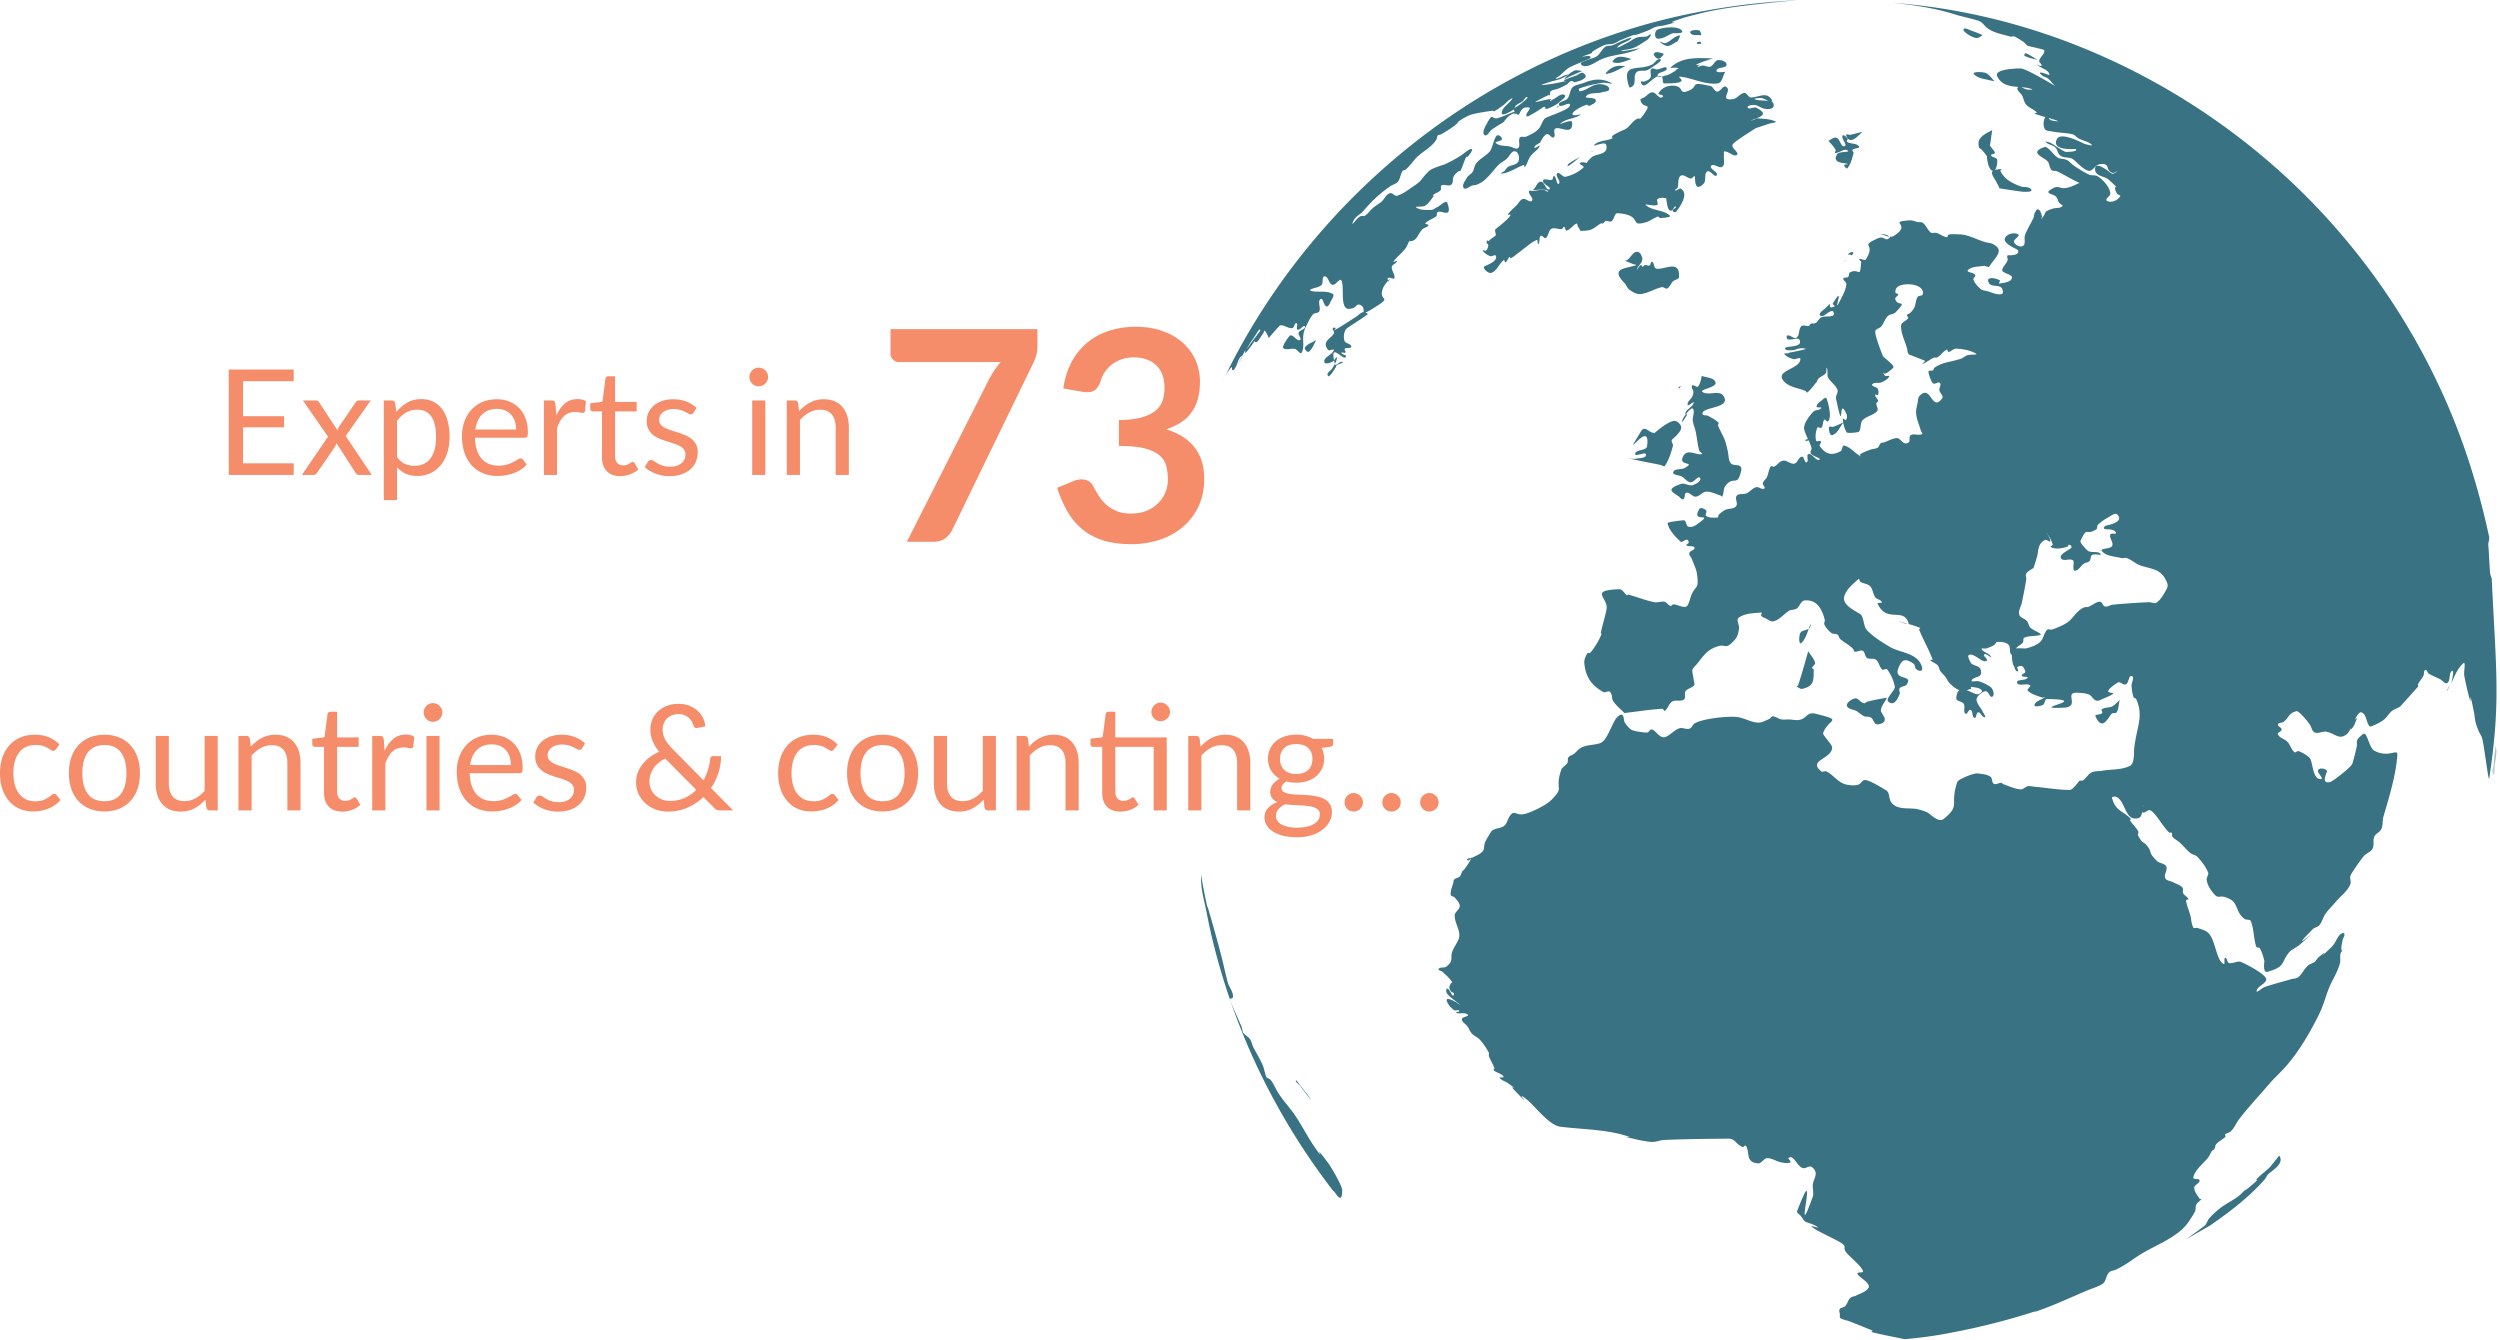 <svg width="306" height="164" viewBox="0 0 306 164" xmlns="http://www.w3.org/2000/svg" xmlns:xlink="http://www.w3.org/1999/xlink"><title>73</title><defs><path id="a" d="M1.573 1.394v-1H.591v1h.982z"/><path id="c" d="M.573 3.927V.297H.05v3.63h.523z"/><path id="e" d="M.573 1.587v-1H.384v1h.189z"/><path id="g" d="M71.138.049H.832v46.286h70.306V.049z"/><path id="i" d="M.878 1h1V.964h-1V1z"/></defs><g fill="none" fill-rule="evenodd"><path d="M265.19 72.117c-.335.596-.666 1.239-1.22 1.64-.266.19-.653-.066-.982-.05-1.46.073-2.92.163-4.376.306-.328.034-.645.298-.967.222-.275-.063-.332-.59-.613-.584-.513.01-.92.452-1.403.623-.186.066-.405.002-.585.091-.976.458-1.269 1.395-2.17 1.934-.528.317-1.108.552-1.686.752-.198.07-.478-.11-.623.04-.402.413-.435 1.11-.867 1.5-.437.397-1.04.59-1.612.749-.333.091-.906-.063-1.325.045a.503.503 0 0 1 .071-.106c.214-.248.565-.371.766-.632.125-.163-.015-.51.176-.592.555-.25 1.21-.168 1.803-.294.085-.017.271-.087.211-.142-.37-.33-.906-.451-1.269-.796-.218-.205-.22-.572-.416-.8-.27-.317-.84-.402-.95-.802-.13-.487.227-.981.324-1.47.188-.931.39-1.855.528-2.793.04-.246-.122-.535.01-.75.2-.323.598-.47.891-.707 0 0 .303-.904.428-1.366.127-.464.115-.976.327-1.406.134-.281.384-.531.675-.644.2-.075.587.359.616.154.056-.39-.726-1.367-.487-1.063.336.434.622.925.787 1.45.04.124-.34.24-.234.316.54.368 1.568.147 2.078-.051.083-.034.053-.255.14-.233.152.037.374.198.315.346-.104.262-1.653.82-1.255 1.368.287.394 1.07-.085 1.448.225.23.19-.274 1.547.45 1.202.347-.167.526-.564.838-.787.211-.151.535-.14.718-.33.19-.197.096-.606.321-.752.295-.194 1.285.113 1.044-.14-.35-.367-1.03-.103-1.489-.332-.22-.11-1.073-1.035-.979-1.243.878-1.946.648-.528 1.963-1.452.146-.103.03-.382.154-.51a4.694 4.694 0 0 1 1.182-.86c.382-.204.935-.717 1.226-.403.938.997-1.455 1.324-1.505 1.384-.643.748 1.015.08 1.33.836.095.228-.636-.01-.705.228-.13.45.444.968.235 1.385-.212.416-1.525.249-1.25.618.495.668 1.543.635 2.343.86.223.066.483-.076.7.004.62.228 1.113.742 1.748.938 1.555.474 2.535.413 3.212 2.162.086.222.025.504-.09.712m-2.862 26.64a.958.958 0 0 1 .111-.247c.08-.123-.015.031-.11.247m-21.075-14.454c.07-.025-.078-.237 0-.23.446.068.996.075 1.304.41.154.173-.26.48-.493.495-.308.017-.84-.319-1.347-.497.182-.05.363-.114.536-.177m-22.286-41.05c-.07.03-.195.026-.312.018.166-.023.392-.053.312-.018m32.04-28.551c-.094-.038-.185-.153-.269-.266.382.106.76.218 1.126.365.262.109-.59.005-.857-.1m-2.878-3.743c-.227-.025-.499-.204-.733-.29.472.037.931.09 1.325.252.184.075-.397.063-.592.038m56.864 59.989c-.013-.265-.17-.51-.2-.775-.115-1.154-.122-2.317-.228-3.47-.014-.136.032-.33.072-.523.023.058.048.12.07.165l-.06-.23c.033-.175.055-.346.008-.465l-.19-.856c-1.183-5.265-2.789-10.407-4.937-15.361a82.465 82.465 0 0 0-16.37-24.502c-11.2-11.577-25.962-19.93-41.767-23.21-3.662-.76-6.635-1.129-9.815-1.383 2.65.275 5.276.642 7.826 1.465.464.15 2.555.62 2.937.81.327.166.528.51.813.746.824.692 1.987.843 3.023 1.144.096.024.195-.11.291-.072.42.173.806.425 1.186.681.213.144.343.4.577.511.001 0 1.967.442 1.985.51.102.476-.534.84-.617 1.315-.042.22.378.405.28.6-.083.162-.642-.252-.518-.121.428.446 1.262.543 1.483 1.123.135.352-.747-.242-1.117-.16-.14.037.135.274.254.364.206.157.485.194.69.356.318.258.537.62.851.883.028.022.066.05.107.077-1.286-.75-3.468-2.053-4.26-2.19-.075-.012-3.376-.003-2.91.957.538 1.114 1.584 1.226 2.616 1.306a.246.246 0 0 0-.098.075c-.24.293.376.655.543.995.176.356.221.789.48 1.09.354.403.933.56 1.298.954.072.074-.373.101-.276.143.43.175.88.301 1.328.425-.245.41-.288.98-.096 1.408.14.317.632.296.977.37.812.167 1.661.134 2.47.342.277.076.463.357.713.492.52.282 1.174.364 1.608.77.22.203-.603-.014-.89-.102-.11-.034-2.879-1.556-3.368-.58-.745 1.503 2.301 1.188 2.322 1.216.223.346-.777.326-1.194.36-.223.021-1.698-1.017-1.842-1.087-.193-.095-.792-.27-.64-.116.308.313.83.338 1.154.636.295.276.308.799.644 1.024.393.264.93.183 1.378.34.14.05.25.17.365.268.288.238 1.307 1.316 1.821 1.242.464-.065.704-.713 1.164-.793 1.497-.255.661.748 1.661 1.05.21.065.77-.415.603-.268-.197.175-.443.409-.705.356-.106-.023-1.452-1.21-1.899-.925-.22.142-.199.57-.05.787.338.502 1.128.484 1.58.892 1.73 1.574.216.226.997 1.694.082.152.501.195.398.337-.724.95-1.688.634-1.704.456-.017-.313.51-.497.487-.814-.046-.767-.972-1.796-1.612-2.13-.3-.155-.694-.034-1-.18-.675-.32-1.308-.727-1.917-1.15-.277-.19-.488-.49-.79-.634-.349-.174-.793-.1-1.126-.3-.522-.306-1.188-1.425-1.602-1.285-2.144.706.175 1.297.457 1.862.154.311.165.707.405.959.146.157.435.04.63.129.951.436 1.825 1.023 2.787 1.436-.463.206-.91.451-1.405.57-1.24.302-1.024-.518-2.247.335-.553.39.473.471.762.76.204.206.241.527.4.767.106.164.535.305.386.43-.318.28-.837.16-1.233.305-1.29.462-.502.299-1.346 1.248-.08.085.117-.224.084-.332-.095-.303-.16-.707-.45-.84-.189-.084-.333.26-.435.443-.095.162-.06.375-.136.55-.32.727-.775 1.398-1.049 2.142-.16.42.13 1.081-.248 1.328-.332.218-.945-.084-1.099-.448-.142-.331.811-.765.508-.956-.447-.276-1.218-.1-1.533.319-.599.78 1.433 1.454 1.5 1.611.326.746-1.216.602-1.258.635-.152.131.064.42-.006.608-.152.399-.5.701-.65 1.102-.183.502 1.351.578 1.178 1.083-.188.528-.998.562-1.552.657-.135.021.186-.35.06-.406-.4-.189-.909-.355-1.318-.183-.214.091-.056.55.128.682.39.28 1.015.092 1.38.398.202.172.308.742.048.8-.633.14-1.269-.243-1.894-.392-.222-.049-.48-.056-.65-.209-.37-.32-.733-.7-.914-1.154-.079-.194.322-.407.214-.589-.175-.309-1.132-.323-.889-.58.456-.485 1.28-.407 1.938-.535.13-.023.252.073.385.094.091.014.228.087.28.008.877-1.31 1.895-2.01.462-2.766-.285-.154-.636-.146-.947-.238-1.063-.305-2.077-.933-3.18-.948-.438-.005-.885-.066-1.307.038-.127.026-.078.334-.2.317-.466-.07-.853-.41-1.306-.541-.212-.061-.477.104-.65-.027-.41-.307-.576-.87-.978-1.19-.173-.135-.436-.064-.655-.105-.322-.065-.63-.236-.956-.21-2.898.224.476.433-2.005 1.934a.623.623 0 0 1-.42.069c.02.08-.047.177-.264.29-.24.126-.522-.197-.798-.191-.239.006-.469.12-.685.223-1.932.919.07.447-1.2 2.452-.144.229-.574-.143-.806-.01-.12.069.245.2.232.336-.195 2.19-.17.663-1.369 1.27-.18.093-.083.422-.23.562-.15.138-.529-.008-.58.189-.064.236.365.404.356.653-.023.506-.23.994-.459 1.452-1.69 3.425.598-2.046-1.19.95-.074.119.328.308.201.367-1.128.514-.055-.928-.932.052-.295.328-1.148.784-.8 1.055.41.314.933-.544 1.453-.55.185-.002.288.439.13.53-.424.243-1.004.04-1.449.235-.298.128-.409.523-.686.69-.192.114-.456.03-.659.115-.09.041-.075.218-.169.239-.307.081-.722-.165-.95.052-.366.346-.167 1.115-.585 1.396-.312.208-.722-.34-1.093-.273-.153.029-.14.407.007.468.458.185 1.303-.339 1.474.12.346.92-1.487.663-1.775.944-.079.075.087.252.2.261 1.351.12.915-.23 1.936-.218.124 0 .48.056.362.093-.79.242-1.615.343-2.413.544-.14-.008-.246-.009-.187.067.257.334.7.496 1.102.62.273.084.855-.309.86-.02.024 1.317-3.52 1.408-1.837 2.908.668.595 1.666.657 2.484 1.023.08.038.124.234.193.18.44-.364.773-.834 1.131-1.275.101-.128.123-.315.244-.428.268-.26.67-.38.903-.676.13-.17.018-.813.12-.624.175.337-.017.794.15 1.142.28.568.926.925 1.15 1.519.128.347-.25.74-.173 1.102 1.057 4.962.191-.615 1.27 1.864.098.22.097.524-.047.715-.079.11-.4-.252-.394-.111.006.145.021.293.046.441-.187.09-.828.395-1.195.52-.172.06-.519-.12-.54.061-.042.343.09 1.07.42.956.63-.215.895-.98 1.322-1.502.07.404.204.802.407 1.155.107.19 1.463-.005 1.49-.037.34-.363.13-1.045.46-1.418.47-.532 1.344-.6 1.8-1.148.19-.236-.129-.602-.104-.909.011-.132.227-.204.21-.335-.04-.268-.363-.465-.365-.738 0-.12.311.118.36.01a.92.92 0 0 0-.045-.752c-.14-.246-.814-.277-.666-.517.207-.335.79-.098 1.147-.267s.771-.364.941-.724c.081-.169-.429.038-.548-.104a1.282 1.282 0 0 1-.233-.458.498.498 0 0 0 .15.207c.242.147 1.11-.685 1.125-.71.202-.28-1.149-1.215-1.247-1.384-.11-.195-1.05-2.625-.959-3.075.066-.31.532-.349.73-.592.322-.387.45-.922.81-1.272.247-.246.706-.201.948-.459 1.614-1.69.176-.566-.047-1.644-.04-.208.346-.319.35-.53.004-.14-.315-.119-.329-.255-.096-1.07 1.466-1.033 2.001-.97.508.057 1.532.371 1.346 1.199-.053.227-.499.12-.626.319-.243.383-.212.89-.405 1.303-.124.258-.326.474-.526.675-.1.104-.315.094-.366.23-.049.13.2.273.13.39-.203.364-.845.489-.86.904-.036.957.466 1.86.722 2.784.07.255.041.6.255.761.007.005 1.936.754 1.936.76.04.164-.483.462-.318.408.502-.17.908-.554 1.393-.768.147-.067.338.019.473-.063.413-.258.696-.718 1.135-.934.11-.047.092.298.207.283.34-.036.6-.423.943-.402.831.052 1.708.189 2.43.608.308.181-.72.082-1.059.194-.277.094-.494.328-.772.422-1.41.477-2.11.353-3.276 1.115-.095.063-.054.245-.15.306-.16.103-.5-.026-.56.155-.048.148.332 1.353.59 1.468.25.111.628-.274.812-.072.198.22-.118.596-.073.89.048.345.558.709.348.99-1.34 1.79-1.327-1.85-2.798-.265-.16.17-.145.442-.186.67-.092.498-.26 1.002-.207 1.504.072.7.378 1.362.574 2.045.043.148.286.375.146.437-.425.194-.99-.111-1.39.133-.264.165 0 .745-.273.904-.715.413-.899-.608-1.476-.55-.532.049-1.009.352-1.516.52-.13.042-.29.023-.398.114-.169.14-.193.424-.382.538-.278.163-.637.136-.938.255-.417.158-.848.308-1.209.56-.07.05.14.282.066.24-.7-.386-1.232-1.122-2.009-1.317-.269-.068-.209.572-.455.701-1.07.578-1.836.367-2.53-.635-.113-.158.23-.413.12-.572-.109-.16-.526.09-.574-.098-.129-.518-.052-1.096.15-1.589.067-.156.396.132.506.004.23-.258.115-.727.358-.977.1-.11.256.272.39.21.623-.307.032-2.494-.144-2.83-.1-.2-.442.142-.616.29-.239.2-.58.413-.585.724-.005.197.675.012.568.183-.184.295-.7.188-.95.427-.255.244-1.319 1.474-1.128 2.203.105.403.282.78.457 1.16a.803.803 0 0 0-.256.078c-.063.034-.03.142-.048.21.11-.058.28-.073.365-.151.143.311.281.625.37.954.057.218-.22.48-.099.667.237.364 1.458.646 1.046.78-.472.148-.828-.788-1.313-.694-.335.067.09.877-.229 1.005-.28.108-.283-.724-.582-.691-.416.045-.515.768-.925.854-.464.101-.907-.438-1.377-.364-.369.055-.614.406-.919.627a.598.598 0 0 0-.177.11c-.13.042-.33-.14-.41-.026-.269.387-.282.905-.485 1.329-.123.26-.423.43-.488.71-.05.221.367.549.171.665-.287.174-.675-.255-1-.166-.447.12-.735.563-1.157.748-.38.166-.949-.021-1.208.297-.27.334.191.95-.077 1.282-.3.367-.92.254-1.345.462-.287.142-.54.355-.77.58-.088.085-.035.322-.158.335-.46.045-.99.068-1.386-.172-.2-.124.14-.531-.02-.702-.194-.198-.669-.404-.817-.167-1.165 1.895 2.117.196-.354 1.922-.279.195-.674.36-.994.245-.293-.105-.233-.651-.517-.78-.058-.028-2.063.212-2.038.344.207.912.937 1.651 1.626 2.287.187.175.86-.718.971.079.025.147-.387.246-.278.346.253.234.864-.022.983.302.104.284-.565.355-.634.651-.062.254.222.475.31.722.23.626.558 1.233.641 1.895.228 1.853-.12 1.275-.649 2.415-.202.439-.265.943-.507 1.36-.289.498-1.139-.076-1.715-.117-.147-.011-.258.236-.402.197-.274-.077-.417-.438-.692-.504-.408-.094-.842.133-1.25.052-1.114-.221-2.167-.674-3.269-.945-.042-.01-.03.14-.069.114-.353-.217-.564-.776-.977-.761-3.795.136-1.27 1.034-1.556 2.48-.184.957-.499 1.886-.695 2.84-.01.063.1.12.078.18-.255.692-.908 1.791-1.406 2.305-.072.075-.26-.07-.31.02-.209.365-.418.776-.384 1.195.146 1.695.851 2.71 2.308 3.558.243.14.635-.203.838-.011.305.278.181.825.412 1.165.366.538.89.944 1.34 1.412.006.007.015.007.025.007 1.54-.169 3.075-.434 4.623-.514.132-.007.212.327.321.245.387-.282.472-.89.884-1.135.418-.251 1.06.047 1.445-.251.273-.21-.004-.737.2-1.017.262-.358.836-.403 1.094-.77.018-.025-.296-1.7-.282-1.763.068-.327.382-.547.591-.806.833-1.032 1.187-1.695 2.468-2.132 1.15-.39.928.56 2.188-.863.312-.353.406-.86.483-1.325.074-.439-.4-1.075-.037-1.335.771-.557 1.832-.55 2.78-.633.132-.013-.095.276-.027.386.092.15.287.218.452.288.36.157.732.502 1.108.39.7-.209 1.191-.84 1.788-1.25.273-.186.73-.123.973-.288.394-.27.535-.968 1.011-1.008 1.58-.135 2.16 1.25 2.446 2.367.05.188-.138.41-.049.584.201.4.503.769.86 1.04.203.157.53.052.745.192.171.115.171.381.317.52.49.463 1.164.73 1.601 1.243.081.099.077.297.202.325.32.058.685-.243.975-.097.301.155.24.678.521.866.307.206.798-.008 1.092.218.38.29.412.892.774 1.203.15.129.475-.189.595-.03.46.626.806 1.365.941 2.13.078.431-1.215 1.48-.792 1.834.742.62 1.187-.456 1.38-.925.085-.22-.137-.525.003-.715.2-.27.701-.201.88-.484.816-1.29-1.722-.335-1.009-2.055.42-1.014.833-1.158 1.82-.483.204.14.157.478.322.66.25.272 1.02.448.656-.445-.635-1.578-2.65-1.526-3.886-2.27-.929-.556-2.024-1.231-2.776-2.022-.476-.499-.353-1.619-.806-1.956-.548-.406-2.316-1.112-1.968-2.225.272-.864 1.054-1.495 1.734-2.098.105-.093.117.273.24.348.366.23.882.23 1.18.54.346.364.343.96.642 1.365.195.26.684.267.795.579.063.17-.602.016-.525.182 1.135 2.463 3.154.372 3.805 2.401.016.05-.009.073-.049.082.491.148.984.285 1.452.493.075.03-.155.127-.12.206.49 1.246 1.188 2.406 1.647 3.664.035.092-.354-.013-.288.062.254.283.67.38.923.66.162.172.161.454.292.654.172.267.421.469.616.718.217.284.35.638.615.882.34.303.701.626 1.128.774-.208.142-.353.44-.387.998-.022.374.72.347.911.674.208.35-.1.935.208 1.207.197.174.396-.582.636-.47.333.148.124.867.472.978.258.085.18-.662.456-.68.328-.02.457.612.787.605.217-.006-.107-.427-.203-.624-.236-.496-.668-.912-.785-1.451-.104-.469.81-1.154 1.142-1.11.342.05.49.835.79.664.308-.177.118-.778-.095-1.062-.175-.235-1.152-.741-1.655-.835-.26-.046-.879.154-.785-.087.173-.435 1.075-.352 1.138-.813.161-1.221-.998-.777-1.303-1.456-.117-.265-.408-.757-.135-.864.663-.25 1.656 1.114 2.143.716.217-.178-.514-.59-.304-.772.222-.2.973.564.844.296-.219-.447-.912-.51-1.158-.938-.093-.166.387-.025.57-.085.326-.106.65-.233.945-.407.164-.097.23-.386.415-.395.462-.018 1.005.024 1.348.333.325.292.028 1.078.416 1.253-.002.067-.002.136.004.213.06.773.17 1.11.306 1.242.057.255.156.534.383.569.186.027.031-.279-.06-.525.33-.112.72-.46 1.02.543.061.21-.507.3-.43.508.088.236.847.048.706.258-.262.39-1.423.15-1.28.597.171.512 1.153.004 1.588.324.183.144-.456.481-.29.646.465.466 1.167.627 1.783.858.107.038.42-.145.334-.069-.39.36-1.133.434-1.283.944-.095.327.698.169 1.004.028.27-.127.225-.731.521-.73 5.708.069-2.592 1.252 2.004 1.064 2.16-.095.007-1.895 1.67-1.836.494.02 1.001.044 1.464.221.426.168.637.984 1.293.707 4.098-1.73-1.045-.004 2.216-2.172.285-.192.695.364 1.007.221.376-.17.327-1.138.723-1.018.39.123-.065.823-.03 1.23.04.462.1.93.253 1.368.045.12.265.106.321.226.931 2.102.082 3.3-.237 5.926-.068.535.068 1.95-.535 2.249-1.036.508-2.275.398-3.412.593-.43.073-.908.014-1.298.213-.413.206-.627.69-1.005.953-.133.093-.352-.01-.482.087-.105.078-.788 1.102-1.163 1.1-1.474-.019-2.936-.276-4.405-.407-.238-.02-.486-.103-.722-.056-.323.069-.583.422-.907.39-.77-.073-1.483-.424-2.21-.676-.033-.013.016-.087-.012-.098-.332-.123-.766.27-1.062.073-.26-.183-.14-.7-.41-.868-.46-.289-1.047-.316-1.584-.387-.429-.055-2.33.703-2.452 1.046-.973 2.817.455 2.822-1.68 4.534-.63.507-1.678-.647-1.922-.766a5.545 5.545 0 0 0-1.404-.454c-.954-.177-2.456.162-3.117-.874-.277-.423-.142-1.14-.576-1.4-4.386-2.672-1.733-.225-4.683-.678-1.207-.184-1.626-1.12-2.642-1.648-.179-.099-.457.124-.62-.004-1.752-1.386 1.37-1.524 1.32-2.96-.01-.33-1.174-1.5-1.107-1.715.6-1.813 2.653-1.489-.916-2.38-1.072-.267-1.029.532-1.932.74-.43.102-.88-.032-1.322-.041-.315-.01-.629.05-.937-.007-.372-.07-.695-.358-1.072-.377-.16-.007-.228.242-.376.306-.46.195-.93.49-1.426.465-.835-.044-1.594-.53-2.419-.666-1.128-.192-4.413.183-5.33.77-.25.16-.335.549-.614.636-.399.13-.86-.18-1.259-.04-.607.207-1.036.77-1.622 1.026-.764.335-1.194-.743-1.716-.89-.234-.067-.378.36-.616.38-.082.008-1.647-.086-2.039-.434a3.287 3.287 0 0 1-.708-.852c-.133-.24.006-1.49-.92-.573-.574.565-1.16 2.853-2.067 3.157-.83.28-1.837.165-2.537.7-.239.18-.426.42-.664.606-.212.166-.528.218-.684.435-.136.187-.003.48-.119.678-.189.33-.64.493-.762.855-.863 2.613.505 1.964-1.223 3.697-.65.653-2.52 1.55-3.338 1.713-1.029.203-1.127-.592-1.72.227-.274.369-.328.901-.679 1.195-.466.388-1.332.26-1.644.781-.253.425-.54.834-.73 1.287-.14.33-.034.77-.26 1.046-.295.366-.779.528-1.19.753-.205.112-1.017.13-.63.381.12.077.434-.343.377-.207-.197.48-.535.895-.834 1.323-.057.086-.17.12-.225.205-.127.197-.143.468-.309.636-.188.19-.499.203-.696.382-.084.081-.067.227-.095.338-.114.507-.378 1.007-.33 1.52.017.204.375.19.504.35.25.31.607.633.607 1.035-.006.434-.607.71-.62 1.145-.023.98.846 1.99.483 2.904-.202.515-.558.96-.754 1.476-.343.908.227 1.075-.729 1.876-.259.216-.772.023-.967.294-.119.166.346.228.493.369.403.385.841.753 1.148 1.22.055.081-.142.151-.183.25-.069.154-.157.316-.139.485.016.174.122.331.231.467.086.108.357.105.335.242-.132.812-.507-.64-.812-.617-.2.013-.167.438-.04.596.437.562 1.098.907 1.611 1.407.16.154-.362-.273-.56-.378-.102-.05-1.413-.794-1.029.025.185.389.491.73.84.98.176.123.508-.094.638.075.095.123-.535.172-.395.24.436.207 1.105-.11 1.43.25.2.222-.718.237-.723.54-.01.371.476.578.69.89.19.274.296.614.526.858.288.313.724.468 1.003.781.425.476.78 1.012 1.085 1.57.065.127-.042.297.006.43.184.512.505.97.68 1.49.021.075-.18.16-.12.215.33.332 1.24.51 1.221.831-.008.165-.572-.02-.475.113.243.333.71.425 1.044.672 1.68 1.213-.1-.065.76.83 2.866 2.986-.446-.522 1.663 1.268.966.822 2.61 3.03 3.952 3.21 2.763.363 5.773.305 8.466 1.245.136.048-.559-.016-.423.019 1.044.237 2.086.522 3.15.606.51.037 1.006-.219 1.516-.243 2.616-.108 5.241-.143 7.857-.156.901-.004.8.578 1.747 1.018.134.06.336-.284.413-.16.556.869-.11 2.03 1.502 2.159.422.032.677-.61 1.096-.629.597-.028 1.13.405 1.714.507.375.065.815.183 1.141-.01.165-.104-.388-.45-.216-.551.654-.374.944.941 1.693 1.252.352.148.833-.347 1.14-.12.946.714.212 1.416.128 2.127-.059.51.155 1.051-.014 1.533-2.544 7.047.983-5.808-1.906 1.724-.097.25.322.425.481.642.164.212.282.462.481.64.013.013.033.017.047.025.507.222 1.08.335 1.515.673.2.159-.955-.246-.763-.077.677.601 2.743 1.427 3.612 2.002.904.596-.038.43.82 1.377.298.338 1.797 1.606 1.872 2.095.033.25-.723.046-.686.29.07.439 1.891 1.2 1.268 1.875-.377.41-.96.567-1.459.82-.217.111-.509.107-.687.282-.279.278-.353.72-.623 1.004-.176.188-.54.148-.673.367-.118.2.021.47.035.704.008.126-.067.308.042.382.341.229.777.264 1.162.416.862.334 1.721.688 2.58 1.04.067.03.18.04.193.112.012.067-.216.12-.149.14 1.346.346 2.722.589 4.083.883a52.267 52.267 0 0 0 4.302-.54 86.844 86.844 0 0 0 11.585-2.832l.16-.006c2.223-.742 4.275-1.739 6.424-2.636.361-.145 1.642-.572 1.895-.867.308-.363.32-.935.65-1.285.213-.233.59-.214.87-.351 1.235-.613 1.715-1.034 2.748-1.71 1.905-1.248 4.888-2.21 6.18-4.213.25-.398.538-.782.737-1.212.121-.258.032-.585.165-.84.137-.268.46-.41.617-.67.034-.06-.17.049-.209-.008-.273-.43-.666-.862-.67-1.371-.006-.371.687-.524.653-.893-.02-.276-.795-.06-.765-.343.095-.859 1.33-1.823 1.827-2.472.192-.255.287-.566.475-.822.065-.088.211-.095.268-.191.116-.185.087-.454.237-.62.318-.36.8-.552 1.13-.905.066-.07-.098-.214-.037-.284.161-.16.431-.168.608-.306.496-.39.705-1.05 1.093-1.551 1.11-1.439 2.421-2.84 3.614-4.233.722-.849 1.566-1.578 2.285-2.43.994-1.165 1.915-2.55 2.675-3.892.525-.937 1.09-1.949 1.505-2.934.393-.944.641-1.953 1.061-2.884.394-.866.986-1.803 1.205-2.737.1-.406-.04-.856.101-1.252.032-.09.1-.157.176-.222-.02.004-.035-.004-.044-.026-.154-.394.018-.849.077-1.264.037-.291.342-.589.211-.848-.085-.17-.42.034-.555.178-.33.344-.472.843-.774 1.22-.286.356-.647.65-.97.968-1.13 1.105.897-.888-.838.537-.186.151-.267.403-.456.55-.264.205-.627.26-.875.49-.446.413-.693 1.022-1.166 1.403-.226.189-.568.157-.85.238-1.076.314-2.17.593-3.234.95-.35.118-1.077.838-1.002.475.113-.575.966-.766 1.173-1.313.234-.63-2.868-2.174-3.145-2.237-.46-.12-.958.266-1.416.146-.246-.06-.195-.662-.442-.62-.25.045.034.82-.203.728-.894-.334-1.003-3.002-1.905-3.808-.355-.32-.85-.434-1.3-.592-.158-.057-.422.1-.505-.048-.253-.446-.239-.997-.37-1.492-.166-.612-.449-1.203-.527-1.83-.012-.115.327-.066.287-.166-.12-.294-.493-.425-.639-.708-.106-.206.072-.513-.082-.69-.278-.314-.727-.436-1.1-.644-.333-.18-.853-.17-1.01-.517-.2-.433.327-1.001.123-1.431-.198-.401-.833-.367-1.148-.68-1.128-1.112-.519-.974-1.154-1.793-.554-.715-.545-.156-1.15-1.337-.07-.144.106-.334.031-.474-.273-.512-.745-.906-1.04-1.407-.03-.055.21-.036.168-.084-.997-1.092-1.847-.88-2.346-2.599-.055-.184.398-.22.574-.129 1.12.584 1.014 3.066 2.677 2.576.304-.09.38-.418.441-.776.008.024.013.05.03.066.244.219.65-.368.951-.242.497.206 1.23 1.39 1.601 1.867.23.294.44.609.717.85.081.075.245-.038.313.045.1.131-.006.354.1.483.242.291.61.453.887.706.458.415.844.915 1.326 1.302.243.198.624.21.835.444.52.57 1.022 1.197 1.31 1.91.113.287-.222.606-.175.912.064.43.245.85.496 1.2 1.138 1.62.764.293 2.43 1.201.91.505.661 1.633 1.72 2.384.214.154.644.009.751.258.412.98.33 2.118.672 3.133.048.154.362.064.445.207.27.48.427 1.024.552 1.567.008.028-.244 1.48.377 1.305 2.316-.66 1.578-1.128 2.703-2.441.224-.26.953-.609 1.278-.901 4.028-3.605-2.307 2.026 1.556-1.87.23-.225.623-.26.83-.508.328-.398.422-.951.726-1.372.387-.544.877-1.004 1.301-1.515.59-.723 1.39-1.212 1.755-2.138.12-.313-.106-.69.006-1.005.156-.421 1.477-2.296 1.753-2.532.31-.275.764-.422.954-.787.23-.448.014-1.032.22-1.487.167-.376.668-.525.847-.897.23-.475.125-1.065.273-1.573.671-2.272 1.55-5.117 1.694-7.554.046-.79-1.1.457-2.817-.486-.718-.395-.852-2.534-1.456-1.987-.225.214-.497.398-.63.675-.107.23-.005.514-.056.763-.147.71-.328 1.418-.54 2.118-.147.473-2.403 2.157-2.623 2.227-1.397.453-.427-1.264-.47-1.317-.218-.29-.868-.42-1.087-.129-.232.311.734 1.05.353 1.112-1.078.188-1.01-2.23-1.42-2.593a4.364 4.364 0 0 0-1.354-.818c-.159-.058-.365.253-.494.141-.393-.328-.505-.892-.853-1.27-.34-.365-.97-.466-1.185-.918-.11-.227.465-.335.47-.587.003-.262-.512-.388-.454-.646.055-.234.478-.138.67-.285.727-.56.604-1.078 1.611-1.32.27-.067 1.368 1.231 1.655 1.7.188.305.242.77.571.91.44.177.948-.174 1.408-.097 1.083.182 1.572 1.12 2.567.25.507-.443 1.168-2.804 1.746-2.615.634.206.546 1.248 1.01 1.722.082.085 1.171-.408 1.63-.75.462-.334.727-.905 1.198-1.226.287-.194.65-.27.915-.493.08-.072 2.138-2.364 2.171-2.41.051-.08-.052-.204-.008-.288.184-.37.475-.677.663-1.044.118-.225.005-.62.237-.712.185-.079.236.343.41.451.437.276.933.457 1.396.69.295.15.612.648.885.459.428-.302.131-1.168.557-1.469.287-.205.082.706.025 1.05-.03.197-.085.386-.147.575.41-.922.774-1.885 1.501-2.552.374-.34.041 1.014.136 1.51.195 1.046.438 2.087.732 3.114.045.148-.013-.62.036-.47.2.615.3 1.26.43 1.897.09.434.095.891.228 1.316.567 1.791.662 1.069.883 2.377.234 1.374.41 2.76.642 4.13.016.083.085.308.1.227 1.434-9.434.834-13.293.315-24.352" fill="#387283"/><path d="M227.971 16.127s-.978.266-1.478.367c-.174.037-.587-.14-.537.033.46 1.466 1.677-.14 2.015-.4M205.23 8.295c.095.017.186.049.278.084-.033.007-.068.01-.101.018-.174.045-.277.236-.434.327-.303.177-.6.392-.941.477-.172.042-.43.133-.656.18.248.156.035.82.33.825 4.094.05.689-1.052 2.29-.776 1.42.244 2.822.96 4.249.78.562-.07.62-.955.932-1.432 0 0-1.143.21-1.077-.145.087-.463 1.157-.231 1.23-.693.06-.388-.637-.626-1.027-.584-.412.04-.565.66-.956.797-.327.114-.696-.192-1.032-.112a4.967 4.967 0 0 0-.44.137c-.003-.023-.021-.043-.058-.056-.036-.014-.074-.012-.113-.017.122-.045.245-.091.365-.14.144-.062-.6.018-.461-.056.638-.331 1.348-.508 2.024-.765-1.787-.027-3.635-.25-5.11 1.08-.177.16.475.027.709.07M202.935 9.337c.07.092.242.085.44.045l-.007-.008a.558.558 0 0 0-.433-.037" fill="#387283"/><path d="M204.003 8.377c-.025-.384-.768.106-1.154.12-.244.007-.574-.242-.728-.053-.233.277.061.76-.113 1.072-.137.252-.464.35-.727.46-.14.061-.485-.093-.445.05.326 1.18 1.27-.466 2.1-.689a.166.166 0 0 1-.036-.104c-.016-.464 1.137-.393 1.103-.856M243.045 8.93c-.452-.16-1.762-.17-1.423.166.623.618 1.656.586 2.488.88 0 0-.6-.88-1.065-1.046M207.7 5.3c.085.16.357.04.537.058 0 0-.039-.24-.13-.247-.148-.016-.478.059-.407.19M224.63 18.718c.52.026 1.11-.607 1.527-.298.369.272-1.064.066-1.298.462-.707 1.196 1.04 1.016 1.277 1.184.115.083-.403.012-.401.155 0 .176.289.503.4.362.407-.523.572-1.205.74-1.844.04-.132-.225-.286-.133-.393.19-.232.974-.17.8-.42-.29-.434-1.037-.268-1.467-.567-.114-.083.15-.298.07-.41-.144-.188-.537-.55-.623-.33-.16.402.657 1.137.248 1.272-.458.148-.538-.88-.991-1.03-.332-.112-.657.245-.981.371 0 0 .65.693.88 1.107.066.108-.171.37-.048.38M207.959 3.714c-.358-.08-1.216-.028-1.06.304.193.418.892.204 1.34.304 0 0-.064-.558-.28-.608M202.957 7.188c.25.052.425-.29.636-.437-.006-.066.047-.185-.016-.2-.36-.08-.846-.306-1.102-.042-.19.196.212.62.482.68" fill="#387283"/><path d="M199.412 10.634c.067.201.473-.088.568-.274.222-.459-.037-1.123.311-1.499.302-.33.9-.116 1.317-.27.323-.12.584-.36.876-.54 0 0 1.088-.676.745-.792-.404-.138-.692.505-1.078.678-1.728.777-3.75-.36-2.739 2.697M205.327 5.052s.472-.747.223-.71c-.63.094-1.072.73-1.68.93-.24.073-.92-.31-.73-.155 1.07.874 1.186.465 2.187-.065M240.33 3.63c-.037.306 1.223 1.085 1.689 1.022.248-.037.444-.236.662-.35 0 0-.808-.371-1.232-.493-.363-.103-1.078-.554-1.118-.179M244.152 18.75c.112-.172-.425-.636-.579-.94-.034-.069.027-.148.037-.223.08-.543.144-1.09.234-1.628 0-.027.06-.078.04-.064-.869.523-1.976.869-1.657 2.107.046.17.265.235.382.367.206.233.388.483.584.727 0 0 .078 1.57.677 1.796.037.014.069.009.102.006-.474.288.206.863.77 2.152 0 0 1.893.308 2.843.418.194.02 1.59.075.871-.425-.312-.212-.758-.104-1.117-.226a7.119 7.119 0 0 1-1.269-.587c-.465-.267-1.022-.803-1.218-1.319-.032-.083.226-.242.135-.23-.371.034-.637.076-.823.134.234-.242.323-.892.295-1.25-.026-.309-.641-.262-.749-.548-.059-.16.35-.122.442-.267M196.638 9.041c.824-.1 1.54-.62 2.31-.933-.586-.06-.987-.134-1.639.194-.295.148-1.003.776-.67.74M247.942 6.516c-.106-.035-.228.253-.131.311.472.274 1.034.342 1.55.514 0 0-.9-.652-1.42-.825M202.769 3.705c-.257.218-.26.954.073 1.01.675.12 1.298-.44 1.942-.66 0 0 1.289.102 1.116-.24-.382-.761-2.761-.43-3.131-.11M197.406 7.469c-.134.204.448.255.69.229.558-.058 1.078-.315 1.616-.475-.7-.164-1.711-.64-2.306.246M215.594 12.002c.326.044.606.257.921.362-.56-.107-1.179-.007-1.715-.204-.254-.095.523-.192.794-.158m.921 3.145c.27-.091 1.06-.155.806-.276-.67-.32-1.452-.328-2.19-.384-.167-.012-.306.124-.468.177-.12.04-.487.168-.372.109.678-.371 2.555-.649.682-1.578-.315-.157-.849.266-1.048-.023-.165-.237.516-.346.805-.328.452.03.828.409 1.28.469.336.048.751.073 1-.159.167-.155.096-.584-.11-.677a1.812 1.812 0 0 0-.175-.061c.118.015.25.012.213-.061-.62-1.191-1.45-.526-2.578-.416-.345.032-.533-.6-.878-.561-.507.061-.83.665-1.336.745-1.88.289 0-1.098-.912-1.508-.365-.167-.643.617-1.045.6-.36-.015-.484-.616-.837-.69-2.778-.596-1.228.006-2.719.603-1.273.507-.369-.683-2.017-.638-1.203.033-1.637.974-1.627.986.14.154.466.084.56.267.055.111-.198.242-.318.204-.367-.124-.584-.632-.97-.641-.38-.009-.658.39-.98.595-.169.111-.545.167-.49.365.315 1.15 1.417.222.553 1.523-.91 1.361-.448.292-1.3.984-.339.272-.572.663-.918.919-.294.216-.659.302-.977.478-.29.156-.604.288-.84.518-.06.06.125.209.051.242-.707.34-1.658.241-2.21.794-.342.341 1.307-.477 1.44-.015.35 1.264-1.187 1.095-1.685 1.483-.26.2-.512.438-.665.727-.008.019.01.031.033.039-.317-.053-.654-.19-.89-.006-.185.141.606.384.437.545-.6.57-1.4.958-2.207 1.141-.357.079-.76-.677-1.015-.411-.292.302.523.977.201 1.252-.28.235-.256-.753-.573-.937-.149-.09-.098.384-.256.452-.338.143-1-.238-1.099.115-.12.418 1.156.871.762 1.059-.418.199-.566-.946-1.03-.931-.458.016-.59.709-.946.997a.43.43 0 0 1-.187.058c.453-.03.906-.08 1.358-.109.231-.015.87.237.642.27-.19.03-.339-.223-.529-.228-.429-.02-.852.105-1.279.152-.173.017-.498-.133-.524.042-.052.397.617.833.368 1.147-.234.296-.746-.318-1.105-.213-.34.094-.499.495-.743.746-.374.387-.816.72-1.109 1.169-.063.094.31-.081.33.032.06.301-1.813 1.727-1.835 1.758-.115.165.022.397.03.596 0 .057.031.128-.005.166-.243.245-.592.375-.808.643-.045.063.26.156.182.149-.092-.007-.546-.417-.479.09.017.121.213.182.204.302-.015.236-.093.494-.265.656-.105.101-.523-.104-.435.015.223.312.577.537.935.677.216.084.597-.256.69-.044.293.679-1.238 1.2-1.384 1.285-.335.199.471.941.836.808.686-.249.94-1.13 1.521-1.568.091-.071.097.326.197.274.248-.136.298-.499.526-.67.057-.043.06.208.125.175.361-.167.642-.459.968-.687.736-.519 1.392-1.194 2.22-1.558.16-.07.064.619.19.495.241-.245.03-.774.295-.991.174-.138.424.382.608.257.364-.239.312-.902.692-1.116.374-.207.857.084 1.281.02.121-.02.154-.296.271-.26.174.055.15.493.324.443.477-.128.751-.67 1.211-.855.102-.045.081.21.136.306.11.203.234.396.35.594 0 0 .845.005 1.23-.135.475-.178.846-.565 1.297-.796.055-.029.127.062.184.034.15-.076.22-.279.382-.321.221-.056.494.168.686.042.35-.225.345-1.015.762-.987 3.23.214 1.264 1.777 3.515 1.088.5-.153.91-.532 1.41-.678.111-.033.174.194.288.183.39-.041 1.43-.067 1.137-.329-.775-.698-2.076-.555-2.877-1.226-.343-.287.96.16 1.351-.057.215-.117-.145-.607.066-.727.37-.208.76-.144 1.054-.083.111.85.21 1.701.694 1.483.203-.09.28-.58.462-.468.185.108-.388.315-.364.525.018.146.345.206.433.088.244-.309 1.66-2.104.587-2.792-.209-.139-.484.27-.724.199-.14-.041.244-.188.296-.327.181-.471-.028-1.176.387-1.463.358-.244.828.318 1.258.335.18.01.35-.39.467-.257.08.084-.14 2.133 1.088.879.362-.372.004-1.212.445-1.488.35-.222.917.825 1.148.476.255-.369-.936-.777-.69-1.154.253-.388 1.036.389 1.391.091.364-.309.117-.946.183-1.418.022-.149-.075-.454.076-.447.457.016.825.414 1.273.497.123.019.332-.082.307-.203-.089-.413-.737-.721-.598-1.122.102-.3 2.25-1.638 2.892-2.041.523-.163 1.042-.341 1.56-.514" fill="#387283"/><path d="M187.47 23.292c-.055.002-.109.009-.164.012-.073 0 .042.004.164-.012M194.994 18.572c.003-.011.02-.032.011-.032-.77.135-.396.096-.01.032M195.75 7.376c1.564-.795 3.415-.622 4.955-1.474.082-.045-.174.04-.266.058-.597.104-1.192.23-1.792.3-.075.013-.285-.037-.213-.058.441-.133.917-.138 1.352-.282.604-.197 1.294-.689 1.82-1.027 0 0 .473-.391.441-.652-.025-.181-.316.19-.494.224-.395.086-.82.003-1.199.13-.41.131-.736.44-1.12.625-.404.192-1.529.86-1.246.514.417-.51 1.238-.55 1.676-1.04.221-.253-.66.128-.973.245-.457.171-.87.442-1.33.609-.278.098-.629.005-.87.175-.423.3-.614.856-1.029 1.16-.339.25-.798.27-1.172.46-.28.145-.975.286-.778.534.533.664 1.877-.32 2.237-.501M191.893 20.364c.535-.313.985-.755 1.475-1.132 0 0-.933.473-1.346.788-.095.073-.234.405-.129.344M190.574 13.175c.125-.045.21-.159.316-.242-.103-.078-.44.289-.316.242M192.694 8.645c-.48.216-.892.593-1.214 1.01-.15.194.448-.204.672-.307.5-.22 1.005-.44 1.505-.662-.323-.012-.669-.17-.964-.041M226.48 31.164s.128.103.175.066c.095-.083.25-.259.16-.347-.18-.17-1 .37-.336.281M225.916 31.84c-.11.02-.194.12-.29.178 0 0 .398-.203.29-.178" fill="#387283"/><path d="M183.832 17.038c.04-.25-.389-.592-.599-.456-.34.217-.556 1.524-.849 1.91-.463.6-1.36.957-1.764 1.606-.176.286-.184.656-.365.938-.176.274-.527.409-.686.69-.215.39-.665.904-.417 1.277.211.308.713-.211 1.075-.301.174-.043.358-.037.528-.097 1.104-.396 1.778-1.472 2.54-2.293.456-.494.495-.36 1.086-.838.373-.301.61-1.046 1.081-.951.426.085.57.849.386 1.243-.209.443-.894.416-1.298.689-.165.113-.242.316-.38.45-.128.129-.593.333-.415.339.795.03 2.17-.893 2.76-1.052.098-.027.062.358.121.277.303-.396.4-.926.686-1.335.321-.457.901-.738 1.128-1.248.093-.205-.68.385-.644.167.058-.317.485-.417.727-.623 0 0 .382-.862.781-1.012.295-.114.597.548.865.384.288-.181-.084-.751.136-1.005.438-.504 2.27.978 2.108-.833-.039-.467-1.75.443-1.399.132.652-.588 1.7-.535 2.413-1.042.256-.176-.698.196-.929-.011-.156-.133.148-.403.315-.525a5.295 5.295 0 0 1 1.397-.702c.11-.034.205.198.304.146.316-.164.908-.38.794-.717-.134-.404-1.449-.132-1.184-.46.42-.521 1.312-.288 1.951-.49.31-.095.884-.08.884-.402-.003-.354-.543-.521-.892-.571-1.154-.16-1.617.675-2.68.857-.118.02-.206-.301-.095-.341.905-.35 1.863-.551 2.82-.706.381-.064 1.503.234 1.16.053-1.28-.667-2.256-.502-3.464-.022-.513.198-1.23.234-1.48.722-.194.372-.209.83-.465 1.165-.266.347-1.207.388-1.048.799.16.42 1.292-.46 1.348-.015.077.619-2.856 1.389-3.128 1.715-.33.384-.416.945-.777 1.296-.405.396-.942.647-1.459.876-.239.109-.625-.09-.777.124-.247.352.11.977-.203 1.267-.243.227-.656-.097-.979-.168-.59-.132-1.31-.03-1.76-.432-.22-.197.698-.186.742-.474M198.948 34.763s.268.55.508.715c.388.26.844.554 1.312.517.925-.076 1.746-.657 2.655-.848.216-.045.447.265.637.167.335-.178.444-.614.711-.875.22-.212.721-.226.742-.531.125-2.244-1.836-.811-2.794-1.03-.315-.074-.205-.702-.503-.84-.167-.078-.143.385-.31.462-.17.079-.377-.097-.56-.062-.126.02-.189.21-.315.208-.095-.005-.092-.267-.176-.228-.222.11-.546.786-.487.547.11-.446.65-.76.65-1.221 0-.378-.274-.948-.649-.924-.56.045-.804.805-1.299 1.07-.07.039-.217-.005-.332-.051.374.183.765.329 1.152.486.116.046.484.073.365.127-1.063.444-3.392.262-1.307 2.31M198.738 31.839c-.044-.022-.09-.039-.134-.062-.073-.038.014.013.134.062M205.522 47.54c.107-.06.152-.19.226-.286 0 0-.217.07-.286.156-.028.04.018.153.06.13M206.507 50.721c.023-.049-.09-.014-.164-.014-.204.269-.377.56-.467.878-.095.345.484-.54.631-.864" fill="#387283"/><path d="M205.441 60.727c.19.129.372.47.581.378.274-.117.107-.737.396-.797.4-.081.721.504 1.13.482.481-.026.823-.587 1.306-.61.582-.032 1.131.288 1.692.454.092.025.213.208.261.126.221-.398.106-.953.391-1.307 1.066-1.321 1.42.227 1.9-1.74.28-1.141-.903-.547-1.256-1.02-.313-.418-.246-1.01-.372-1.517-.11-.431-.187-.873-.345-1.291-.235-.618-.605-1.18-.829-1.8-.04-.113.125-.275.037-.36-.364-.348-.828-.59-1.273-.83-.208-.112-.63.015-.67-.214-.184-.941 3.671-.643 2.532-2.255-.476-.674-1.709-.022-2.445-.394-.773-.391 1.891-.557 1.475-1.32-.288-.528-1.11-.476-1.663-.712 0 0-.133.983-.457 1.309-.167.173-.56-.302-.716-.114-.17.209.153.526.156.797 0 .187-.063.372-.138.545-.16.35-.649.637-.564 1.016.06.252.763-.53.735-.271-.062.573-1.05.825-1.017 1.4.002.02.026.025.056.025.08-.105.164-.21.252-.308.161-.182.518-.56.637-.348.232.413-.089.947-.039 1.416.056.466.263.903.363 1.365.161.764.22 1.55.42 2.303.052.175.496.396.321.445-.698.2-1.958-.883-2.386.54-.264.882 1.708.392.276 1.169-.43.23-1.238.029-1.38.495-.12.379.716.348 1.057.55.368.214.642.663 1.066.698.421.033.914-.874 1.156-.525.238.349-.51.749-.913.873-.447.14-.95-.295-1.399-.148-1.972.647-1.047 1.006-.334 1.495M203.204 56.898c.195.04.47.273.585.11.486-.723.748-1.578.973-2.419.056-.22-.17-.444-.15-.675.01-.117.15-.18.222-.27 0 0 .858-.713.94-1.22.056-.35-.28-.727-.604-.867-.705-.319-2.632 1.435-2.634 1.435-.73.053-1.166-1.036-1.692-.172-2.695 4.43 1.3-1.95.752 1.816-.084.566-1.385.345-1.452.912-.057.44 1.302-.346 1.33.097.024.463-.845.413-1.3.512-.265.057-1.083-.123-.815-.06 1.27.314 2.56.538 3.845.8M163.634 43.768c.002-.179-.17.123-.35.333.027.13.061.278.103.442.135-.247.244-.502.247-.775M162.492 45.743c-.047.108.078.377.173.307.348-.263.548-.674.797-1.03.07-.095.07-.237.155-.316.203-.17.917-.278.683-.403-.277-.152-.822.595-.901.287-.004-.017-.006-.029-.011-.045-.095.174-.201.344-.298.511-.151.266-.478.41-.598.69M159.731 42.535c-.119.196.278.642.467.513.463-.312.875-1.42.875-1.42-.446.305-1.057.45-1.342.907M220.476 78.708c.494-.447.688-1.118.919-1.763-.315.224-.845.184-1.03.525-.198.362-.198 1.518.11 1.238M221.66 76.296a6.337 6.337 0 0 0-.265.65c.02-.016.047-.02.064-.037.16-.144.2-.613.2-.613M219.905 84c.21.156.47.375.727.312 1.44-.358 1.336-1.052 1.375-2.284.005-.23-.275-.09-.17-.362.075-.2.384-.34.33-.55-.138-.531-.56-.94-.84-1.413 0 0-.782 2.817-1.241 4.203-.021.064-.236.054-.181.094M229.902 85.585c-.458.094-.918.186-1.368.31-.133.042-.243.216-.379.178-.729-.192-.661-.957-1.597-.38-.253.153-.611.49-.475.756.202.39.793.372 1.17.592.318.188.585.474.922.626.24.103.551.005.781.133.529.299.295 1.17 1.328.755.993-.4-.117-1.247-.069-1.622.076-.56.503-1.02.749-1.532 0 0-.71.112-1.062.184M256.483 87.677c.888 1.98 1.607.005 2-.325.16-.135.496.006.598-.173.26-.453.246-1.009.368-1.514 0 0-.54.6-.89.783-.396.208-.92.117-1.292.363-.136.093.138.365.027.482-.2.223-.932.111-.81.384M287.782 89.25c.403-.326.5-.912.75-1.368 0 0-.388.211-.487.397-.16.294-.524 1.186-.263.971" fill="#387283"/><g transform="translate(304 65.951)"><mask id="b" fill="#fff"><use xlink:href="#a"/></mask><path d="M.591.394l.014.052c.022.031.01 0-.014-.052" fill="#387283" mask="url(#b)"/></g><g transform="translate(305 90.951)"><mask id="d" fill="#fff"><use xlink:href="#c"/></mask><path d="M.45.296c-.069.762-.157 1.522-.233 2.28-.021.433-.326.958-.057 1.297.236.303.132-.748.19-1.127C.416 2.35.578 1.172.574.95.566.73.502.514.45.296" fill="#387283" mask="url(#d)"/></g><g transform="translate(305 89.951)"><mask id="f" fill="#fff"><use xlink:href="#e"/></mask><path d="M.385.897c.006.135.035.267.066.4C.47 1.067.499.84.514.608.52.505.378.792.384.897" fill="#387283" mask="url(#f)"/></g><path d="M277.822 142.872c-.536.549-1.217.958-1.679 1.566-.032.045.194-.026.154.013-.473.454-.984.87-1.499 1.283-.069.052.217-.271.151-.215-.309.26-.569.575-.883.83-.684.557-1.663 1-2.37 1.572a9.783 9.783 0 0 0-1.276 1.192c-.22.25-.286.626-.52.87-.126.133-2.202 1.615-2.318 1.7l2.96-1.7c2.34-1.62 4.747-3.457 6.632-5.593.178-.202.264-.47.453-.666.38-.393 2.033-1.264 1.364-2.267-.018-.026-.995 1.239-1.169 1.415M151.456 44.67c.225-.364.48-.715.627-1.115.007-.021.006-.032.001-.037-.049.095-.093.191-.144.285-.105.197-.329.597-.484.867M149.676 46.6c-.014.033.033-.07.05-.102l-.006.015c.036-.076.077-.15.113-.227l-.03.05c-.052.082-.083.175-.127.264M170.08 34.136c-.057.076-.119.151-.179.225.01.031.01.048.027.082.047.107.221-.399.152-.307M151.456 44.67c-.04.066-.083.132-.12.199-.09.162-.009.027.12-.199" fill="#387283"/><g transform="translate(149 -.049)"><mask id="h" fill="#fff"><use xlink:href="#g"/></mask><path d="M4.928 40.978a2.695 2.695 0 0 0-.152.203 50.78 50.78 0 0 0-1.212 1.645c.075-.135.16-.304.212-.39.335-.541.66-1.085.984-1.63-.207.357-.42.712-.611 1.078-.07.133.168-.25.252-.377.248-.373.445-.784.742-1.12.043-.047.15.085.12.136-.034.054-.162.225-.335.455m31.652-28.04c.23-.206.544-.308.791-.498.2-.15.294-.537.542-.518.219.016-.23.385-.393.53-.629.546-.984.717-1.16.8.063-.114.126-.231.22-.314m-8.423 11.947c-.145-.44-.858.355-1.282.54-.226.097-.418.31-.66.31-.625.012-1.331.07-1.85-.274-.305-.204.773-.035 1.08-.234.418-.278.701-.724 1-1.126.04-.052-.06-.157-.009-.2.262-.231.654-.301.887-.565.133-.153-.056-.505.122-.594.349-.181.863.159 1.175-.08.293-.215.142-.724.32-1.043.133-.25.37-.431.586-.61.06-.05.194.016.23-.055.291-.54.428-1.155.712-1.705.024-.048.134.04.17-.002.221-.268.471-.544.56-.88.03-.101-.223-.08-.317-.028-.418.22-.759.56-1.159.81-.45.283-1.366.81-1.974 1.049-.122.047-1.463.429-1.816.767-1.148 1.098-.652 1.042-1.993 1.932-.619.412-1.22.905-1.938 1.11-.292.084-.565-.39-.859-.31-.508.136-.707.789-1.125 1.105-.302.229-.637.418-.924.664-.355.297-.613.704-.997.97-.131.095-.325.035-.49.062-.446.077-1.186 1.296-1.054.862.265-.862.855-.942 1.32-1.488 1.102-1.283 1.869-2.01 3.242-2.992.346-.251.858-.332 1.072-.698.216-.377.256-.837.482-1.203.07-.115.258-.08.361-.165.224-.176.413-.394.608-.606.265-.293.488-.625.77-.904.735-.73 1.913-1.282 2.425-2.212.08-.146.049-.35.16-.473.08-.09.242-.048.35-.106.633-.353 1.68-.99 2.215-1.541.072-.075-.372.19-.287.126.434-.334 1.35-.912 1.886-1.047.834-.213 1.69-.332 2.541-.452.07-.006.136.104.195.07.43-.228.822-.526 1.21-.821.212-.162.37-.382.589-.541.125-.091.493-.324.42-.19-.356.64-1.278 1.034-1.3 1.764-.008.434.882-.086 1.264-.286a.538.538 0 0 0 .173-.165l.004.007c.058.1.111.183.16.258-.684.257-1.341.583-2.04.8-.922.283-.514-.95-1.496.893-.192.355-.487.972-.157 1.198.31.216.584-.476.889-.686.462-.318.944-.6 1.417-.895 0 0 .416-.554.684-.762.236-.182.52-.292.786-.428a.102.102 0 0 1 .015.019c-.087.033-.16.079-.174.162-.02.105.11.027.248-.063.566.684.255-.965 1.573-.717.346.066-.454.69-.32 1.016.088.21.452-.094.66-.195.386-.188.736-.454 1.108-.671.146-.088.28-.248.453-.242.102.004.06.269.166.263.336-.014 1.35-.553 1.583-.778.277-.273 1.027-.754.688-.942-.438-.245-.94.348-1.401.542-.127.052-.227.215-.363.195-.087-.011.197-.235.108-.23-.588.04-1.16.236-1.737.342-.069.013-.26.05-.2.014a17.481 17.481 0 0 1 1.68-.86c.041-.017.053.148.072.106.091-.171.017-.441.17-.565.256-.206.63-.192.928-.32.375-.158.734-.345 1.093-.536.019-.01.008-.044.022-.054.148-.12.277-.298.467-.337.156-.035.3.18.457.142.452-.122.976-.24 1.267-.602.133-.168-.142-.5-.352-.545-.254-.057-.472.208-.71.303-.53.217-1.092.36-1.6.629-.08.042.356.066.27.083-.963.204-1.93.43-2.91.478-.355.016.65-.271.986-.385.559-.192.903-.183 1.465-.451.236-.112.916-.456.654-.434-.495.044-.903.478-1.4.502-.24.008.372-.307.556-.465.298-.262.566-.564.892-.798.549-.391 2.639-1.092 2.744-1.27.285-.48-1.137-.11-1.035-.153.387-.17.807-.265 1.19-.447.066-.032.06-.136.115-.181.311-.242 1.218-.727 1.515-.82.354-.11.746-.072 1.102-.181.299-.092.55-.298.834-.416 3.34-1.363.14.057 3.24-1.13.367-.14.699-.371 1.073-.49.335-.106.698-.1 1.04-.183 3.004-.776-.697.084 1.898-.777.803-.27 1.63-.463 2.447-.675C62.55.812 67.513.434 71.138.048c-7.288.389-14.442 1.57-21.418 3.81C28.43 10.7 10.58 26.27.834 46.335c.286-.456.512-.968.903-1.34.099-.09.016.385.147.375.19-.021.288-.26.381-.423.185-.325.24-.712.436-1.032.073-.122.347-.381.384-.348.123-.236.241-.473.357-.712-.008.04-.021.078-.024.12-.004.05.008.056.03.035a.527.527 0 0 0-.06.12c-.035.393.603-.534.84-.852.18-.25.284-.403.345-.505.006.024 0 .053.013.074.285.398.73-.66 1.053-1.021.075-.083.035-.354.128-.3.213.124.295.403.426.616.045.074.03.295.101.243.18-.127 1.28-1.5 1.4-1.514.502-.066.975.404 1.473.34.262-.034.264-.67.515-.6.258.073-.103.685.143.785.3.114.789-.683.9-.377.12.332-.645.41-.77.743-.106.287.445.814.154.908-.409.137-.726-.594-1.158-.573-.167.012-1.082 1.37-.89 1.545.36.326.98.002 1.45.12.297.078.659.728.806.457.378-.681.087-1.56.234-2.324.072-.392.243-.762.416-1.12.224-.437.43-.901.764-1.26.184-.201.627-.107.748-.355.22-.455-.253-1.218.16-1.508.316-.217.348.798.719.896.247.063.394-.346.51-.576.145-.296.531-.797.241-.958-.734-.42-1.68-.178-2.516-.326-.093-.015-.32-.112-.24-.165.418-.274 1.02-.245 1.389-.585.273-.26.007-1.056.385-1.065.47-.007.507.924.963 1.036.397.098.883-.877 1.098-.533.373.61-.127 3.018.636 3.419.25.132.573.024.846-.06.244-.075.404-.463.655-.407.752.169.521.73.598.925-.027-.001-.056-.01-.082-.001-.358.092-.607.426-.924.618-.596.36-2.087 1.379-2.675 1.637-.114.048.284-.18.234-.293-.05-.105-.314-.077-.352.035-.058.187.24.387.158.566-.349.764-1.539.916-.739 2.043.139.193.792-.178.717.049-.165.492-.806.675-1.095 1.11-.09.133-.12.432.034.48.29.093.627-.057.905-.186a.627.627 0 0 0 .18-.161c-.477-2.294 1.248.26 1.463-.466.061-.228-.526-.204-.556-.438-.022-.162.38.075.485-.051.098-.118-.18-.35-.072-.455.197-.2.81.01.793-.271-.014-.364-.732-.36-.837-.71-.134-.461-.075-1.04.205-1.433.122-.171 2.213-1.432 2.686-1.855-.11-.04-.218-.114-.328-.167.177-.05.49-.218 1.066-.578 2.408-1.513.51-.666 1.049-2.3.127-.386.405-.698.665-1.016-.293-.77.704-.066.77-.303.119-.461-.384-.924-.313-1.394.053-.31.55-.392.637-.691.046-.148-.53.197-.445.069.397-.606 1.023-1.03 1.456-1.611.25-.333.367-.744.576-1.101.037-.06-.113.2-.046.2.937-.016.951-.82 1.55-1.448.204-.22.614-.234.75-.505.07-.132-.473-.134-.372-.247.354-.406.953-.527 1.357-.886.093-.083.008-.257.059-.371.291-.64 2.009.965 1.276-1.237" fill="#387283" mask="url(#h)"/></g><g transform="translate(232 162.951)"><mask id="j" fill="#fff"><use xlink:href="#i"/></mask><path d="M1.176 1L1.005.964.878.977 1.176 1z" fill="#387283" mask="url(#j)"/></g><path d="M286.772 116.239c-.07.055-.137.11-.202.165.049-.006.128-.081.202-.165M286.772 116.239a.67.67 0 0 0 .19-.208c.048-.09-.067.07-.19.208M220.986 149.596a.71.71 0 0 1-.122-.064l-.018-.006c-.063-.027.025.015.14.07M221.121 149.66c.14.064.263.118.196.079-.059-.035-.128-.056-.196-.08M230.233 28.658c.318.07.663.269.98.313-.071-.307-1.387-.4-.98-.313M233.452 76.365c-.334-.1-.667-.2-.989-.333-.282-.114.748.393.99.333M299.637 84.375c.082-.206.164-.414.236-.625-.125.28-.253.557-.397.82-.04.077.13-.117.161-.195M159.086 132.842a.674.674 0 0 1 .085.102c.021.035-.042-.045-.085-.102m-.424-.62c-.203.131.204.393.422.618.449.612.906 1.2 1.393 1.79l-.28-.449c-.525-.64-1.029-1.303-1.535-1.96M164.285 145.676c.003-.522-1.347-2.83-1.704-3.302-2.331-3.122.019.434-1.592-1.855-1.059-1.505-1.841-3.228-2.972-4.682-.553-.706-1.117-1.363-1.593-2.115-.315-.504-.528-1.074-.896-1.542-.144-.179-.479-.195-.56-.414-.174-.464-.227-.97-.428-1.42-.326-.757-.781-1.456-1.148-2.2-.144-.291-.222-.765-.447-1.026-.229-.268-.572-.435-.773-.726-.13-.19-.101-.454-.185-.674-.184-.467-1.365-2.999-1.423-3.414-.02-.127.306-.074.331-.201.126-.634-.435-1.214-.608-1.837-.296-1.071-.516-2.167-.792-3.243-.378-1.477-1.201-4.469-1.714-6.133-.028-.089.046.372.027.277A76.9 76.9 0 0 1 147 107c.007.267.011.536.018.804.035 1.349.439 2.66.693 3.983.67 3.523 1.632 7.004 2.785 10.398 2.909 8.57 7.249 16.525 12.699 23.595l.005-.005c.149-.09 1.068 1.991 1.085-.099" fill="#387283"/><path d="M35.956 56.709l-.009 1.422H28V45.234h7.947v1.422h-6.201v4.284h5.022v1.368h-5.022v4.401h6.21zm9.549 1.422h-1.539a.441.441 0 0 1-.31-.103.955.955 0 0 1-.185-.23l-2.295-3.573c-.024.084-.05.166-.077.247a.805.805 0 0 1-.112.221l-2.124 3.105c-.06.084-.124.16-.194.23a.383.383 0 0 1-.283.103h-1.431l3.195-4.68-3.069-4.437h1.539c.132 0 .228.021.288.063.06.042.114.102.162.18l2.241 3.42c.048-.174.123-.342.225-.504l1.962-2.88a.845.845 0 0 1 .175-.203.353.353 0 0 1 .23-.076h1.476L42.31 53.37l3.195 4.761zm3.087-2.196c.294.396.615.675.963.837a2.74 2.74 0 0 0 1.17.243c.852 0 1.506-.303 1.962-.909.456-.606.684-1.47.684-2.592 0-.594-.052-1.104-.157-1.53-.106-.426-.257-.775-.455-1.049a1.768 1.768 0 0 0-.729-.598 2.425 2.425 0 0 0-.981-.189c-.522 0-.98.12-1.373.36s-.754.579-1.084 1.017v4.41zm-.081-5.508a4.723 4.723 0 0 1 1.332-1.143c.504-.288 1.08-.432 1.728-.432.528 0 1.005.1 1.431.302.426.2.789.497 1.089.89.3.394.531.881.693 1.463.162.582.243 1.251.243 2.007a6.29 6.29 0 0 1-.27 1.877c-.18.579-.44 1.08-.779 1.503a3.659 3.659 0 0 1-1.242.998 3.66 3.66 0 0 1-1.651.365c-.558 0-1.036-.094-1.435-.283a3.373 3.373 0 0 1-1.058-.788v4.032h-1.611V49.014h.963c.228 0 .369.111.423.333l.144 1.08zm14.661 2.151c0-.372-.052-.712-.157-1.022a2.294 2.294 0 0 0-.46-.8 2.048 2.048 0 0 0-.733-.523 2.476 2.476 0 0 0-.981-.184c-.768 0-1.375.223-1.822.67-.448.448-.725 1.067-.833 1.859h4.986zm1.296 4.275c-.198.24-.435.448-.711.625a4.427 4.427 0 0 1-.886.437c-.316.114-.641.2-.977.257a5.964 5.964 0 0 1-.999.085c-.63 0-1.21-.106-1.742-.32a3.822 3.822 0 0 1-1.377-.935c-.387-.412-.688-.92-.904-1.526-.216-.606-.324-1.302-.324-2.088 0-.636.097-1.23.292-1.782a4.2 4.2 0 0 1 .842-1.436 3.874 3.874 0 0 1 1.341-.953c.528-.232 1.122-.347 1.782-.347.546 0 1.051.091 1.517.275a3.43 3.43 0 0 1 1.206.791c.339.346.604.771.796 1.279.192.507.288 1.084.288 1.732 0 .252-.027.42-.081.504-.054.084-.156.126-.306.126h-6.093c.018.576.097 1.077.239 1.503.14.426.337.781.589 1.067.252.285.552.497.9.639a3.09 3.09 0 0 0 1.17.211c.402 0 .748-.046 1.04-.14.29-.093.541-.193.751-.301.21-.108.385-.208.526-.301.142-.094.263-.14.365-.14.132 0 .234.051.306.153l.45.585zm3.627-6.012c.288-.624.642-1.111 1.062-1.462.42-.352.933-.527 1.539-.527.192 0 .376.021.553.063.178.042.335.108.473.198l-.117 1.197c-.036.15-.126.225-.27.225-.084 0-.207-.018-.369-.054a2.54 2.54 0 0 0-.549-.054 2.19 2.19 0 0 0-.77.126 1.8 1.8 0 0 0-.603.373 2.64 2.64 0 0 0-.477.612c-.14.244-.268.521-.382.833v5.76h-1.611v-9.117h.918c.174 0 .294.033.36.099s.111.18.135.342l.108 1.386zm7.83 7.434c-.72 0-1.273-.201-1.66-.603-.388-.402-.581-.981-.581-1.737v-5.58h-1.098a.359.359 0 0 1-.243-.085c-.066-.058-.099-.146-.099-.266v-.639l1.494-.189.369-2.817a.355.355 0 0 1 .369-.306h.81v3.141h2.637v1.161h-2.637v5.472c0 .384.093.669.279.855a.974.974 0 0 0 .72.279c.168 0 .313-.022.437-.067.123-.046.229-.095.319-.149.09-.054.166-.103.23-.148a.3.3 0 0 1 .166-.068c.084 0 .159.051.225.153l.468.765c-.276.258-.609.46-.999.607-.39.148-.792.221-1.206.221zm8.964-7.758a.355.355 0 0 1-.333.198.627.627 0 0 1-.306-.099 7.055 7.055 0 0 0-.418-.22 3.93 3.93 0 0 0-.59-.226 2.812 2.812 0 0 0-.81-.103c-.27 0-.513.034-.729.103a1.75 1.75 0 0 0-.553.284c-.154.12-.27.26-.352.419a1.124 1.124 0 0 0-.121.517c0 .234.067.429.202.585.136.156.314.291.536.405.222.114.474.214.756.301.282.088.571.18.868.28.298.099.587.208.869.328.282.12.534.27.756.45.222.18.4.4.535.662.136.26.203.574.203.94 0 .42-.075.808-.225 1.166-.15.357-.372.665-.666.927a3.212 3.212 0 0 1-1.08.616c-.426.15-.918.225-1.476.225a4.604 4.604 0 0 1-1.728-.31 4.379 4.379 0 0 1-1.314-.797l.378-.612a.55.55 0 0 1 .171-.18.462.462 0 0 1 .252-.063c.108 0 .222.042.342.126.12.084.265.177.437.279.17.102.379.195.625.279.246.084.552.126.918.126.312 0 .585-.04.819-.121a1.72 1.72 0 0 0 .585-.329 1.3 1.3 0 0 0 .347-.477c.075-.18.112-.372.112-.576a.955.955 0 0 0-.203-.625 1.709 1.709 0 0 0-.535-.423 4.364 4.364 0 0 0-.76-.306 55.98 55.98 0 0 1-.873-.275 9.838 9.838 0 0 1-.874-.328 3.069 3.069 0 0 1-.76-.464 2.1 2.1 0 0 1-.535-.688c-.136-.274-.203-.605-.203-.995a2.46 2.46 0 0 1 .846-1.85 3.103 3.103 0 0 1 1.017-.58 4.07 4.07 0 0 1 1.377-.216c.6 0 1.138.094 1.615.284.478.189.89.448 1.238.778l-.36.585zm8.784-1.503v9.117h-1.602v-9.117h1.602zm.342-2.862c0 .156-.031.301-.094.437a1.257 1.257 0 0 1-.253.36 1.157 1.157 0 0 1-.814.337c-.156 0-.301-.03-.436-.09a1.132 1.132 0 0 1-.356-.247 1.228 1.228 0 0 1-.243-.36 1.126 1.126 0 0 1 0-.882c.06-.142.141-.264.243-.37.102-.105.22-.187.356-.247a1.126 1.126 0 0 1 .882 0c.14.06.263.142.368.247.106.106.19.228.252.37.064.14.095.289.095.445zm3.798 4.185a5.41 5.41 0 0 1 .63-.603c.222-.18.457-.334.707-.464a3.587 3.587 0 0 1 1.696-.4c.498 0 .937.082 1.319.248.38.165.698.398.953.701a3.1 3.1 0 0 1 .581 1.094c.132.426.198.897.198 1.413v5.805h-1.611v-5.805c0-.69-.157-1.225-.472-1.607-.316-.38-.794-.571-1.436-.571-.474 0-.916.114-1.328.342-.41.228-.79.537-1.138.927v6.714h-1.611v-9.117h.963c.228 0 .369.111.423.333l.126.99zM6.858 91.697a.715.715 0 0 1-.144.153.323.323 0 0 1-.198.054.534.534 0 0 1-.297-.112 5.226 5.226 0 0 0-.4-.248 3.204 3.204 0 0 0-.585-.248 2.782 2.782 0 0 0-.851-.112c-.45 0-.846.08-1.188.239a2.286 2.286 0 0 0-.86.688c-.23.3-.404.663-.522 1.089a5.403 5.403 0 0 0-.175 1.431c0 .552.063 1.042.189 1.472.126.429.304.788.535 1.08.232.29.51.512.837.665.328.154.695.23 1.103.23.39 0 .711-.046.963-.14.252-.093.46-.196.626-.31.165-.114.302-.217.413-.31a.516.516 0 0 1 .329-.14c.132 0 .234.051.306.153l.45.585a3.192 3.192 0 0 1-.675.63c-.252.174-.523.32-.815.436a4.429 4.429 0 0 1-.913.257 5.796 5.796 0 0 1-.972.081c-.57 0-1.1-.105-1.589-.315a3.622 3.622 0 0 1-1.273-.913 4.278 4.278 0 0 1-.846-1.472C.102 96.038 0 95.375 0 94.631c0-.678.094-1.305.283-1.881a4.262 4.262 0 0 1 .829-1.49c.363-.417.81-.742 1.34-.976.532-.234 1.142-.351 1.832-.351.642 0 1.207.103 1.697.31.489.208.922.5 1.3.878l-.423.576zm5.931-1.764c.666 0 1.266.111 1.8.333.534.222.99.537 1.368.945.378.408.667.901.869 1.48.2.58.301 1.226.301 1.94 0 .72-.1 1.368-.301 1.944a4.154 4.154 0 0 1-.869 1.476 3.808 3.808 0 0 1-1.368.94c-.534.22-1.134.329-1.8.329-.672 0-1.276-.11-1.813-.328a3.8 3.8 0 0 1-1.373-.941 4.154 4.154 0 0 1-.868-1.476c-.202-.576-.302-1.224-.302-1.944 0-.714.1-1.36.302-1.94.2-.579.49-1.072.868-1.48a3.848 3.848 0 0 1 1.373-.945c.537-.222 1.141-.333 1.813-.333zm0 8.136c.9 0 1.572-.301 2.016-.904.444-.604.666-1.445.666-2.525 0-1.086-.222-1.932-.666-2.538-.444-.606-1.116-.909-2.016-.909-.456 0-.853.078-1.192.234a2.215 2.215 0 0 0-.846.675 2.998 2.998 0 0 0-.505 1.084 5.813 5.813 0 0 0-.166 1.454c0 1.08.223 1.921.67 2.525.448.603 1.127.904 2.039.904zm13.86-7.992v9.117h-.954c-.228 0-.372-.111-.432-.333l-.126-.981c-.396.438-.84.79-1.332 1.058-.492.267-1.056.4-1.692.4-.498 0-.937-.082-1.319-.247a2.614 2.614 0 0 1-.958-.698 2.962 2.962 0 0 1-.58-1.089 4.862 4.862 0 0 1-.194-1.413v-5.814h1.602v5.814c0 .69.157 1.224.473 1.602.315.378.796.567 1.444.567.474 0 .916-.112 1.328-.338.41-.225.79-.535 1.138-.931v-6.714h1.602zm4.05 1.323a5.41 5.41 0 0 1 .63-.603c.222-.18.457-.334.706-.463a3.587 3.587 0 0 1 1.697-.401c.498 0 .937.082 1.319.247.38.166.698.4.953.702a3.1 3.1 0 0 1 .581 1.094c.132.426.198.897.198 1.413v5.805h-1.611v-5.805c0-.69-.157-1.225-.472-1.606-.316-.382-.794-.572-1.436-.572-.474 0-.916.114-1.328.342-.41.228-.79.537-1.138.927v6.714h-1.611v-9.117h.963c.228 0 .369.111.423.333l.126.99zm11.205 7.938c-.72 0-1.273-.201-1.66-.603-.388-.402-.581-.981-.581-1.737v-5.58h-1.098a.359.359 0 0 1-.243-.086c-.066-.057-.099-.145-.099-.265v-.639l1.494-.189.369-2.817a.355.355 0 0 1 .369-.306h.81v3.141h2.637v1.161h-2.637v5.472c0 .384.093.669.279.855a.974.974 0 0 0 .72.279c.168 0 .313-.022.436-.067.124-.046.23-.095.32-.149.09-.054.166-.103.23-.149a.3.3 0 0 1 .166-.067c.084 0 .159.051.225.153l.468.765c-.276.258-.609.46-.999.608-.39.147-.792.22-1.206.22zm5.175-7.434c.288-.624.642-1.111 1.062-1.462.42-.352.933-.527 1.539-.527.192 0 .376.021.553.063.178.042.335.108.473.198l-.117 1.197c-.036.15-.126.225-.27.225-.084 0-.207-.018-.369-.054a2.54 2.54 0 0 0-.549-.054 2.19 2.19 0 0 0-.77.126 1.8 1.8 0 0 0-.602.374 2.64 2.64 0 0 0-.478.612c-.14.243-.268.52-.382.832v5.76h-1.611v-9.117h.918c.174 0 .294.033.36.099s.111.18.135.342l.108 1.386zm6.723-1.827v9.117H52.2v-9.117h1.602zm.342-2.862c0 .156-.031.301-.094.436a1.257 1.257 0 0 1-.252.36 1.157 1.157 0 0 1-.815.338c-.156 0-.301-.03-.436-.09a1.132 1.132 0 0 1-.356-.248 1.228 1.228 0 0 1-.243-.36 1.126 1.126 0 0 1 0-.882c.06-.14.141-.263.243-.369.102-.105.22-.187.355-.247a1.126 1.126 0 0 1 .882 0c.142.06.264.142.37.247.105.106.188.228.252.37.063.14.094.289.094.445zm8.388 6.426c0-.372-.052-.712-.157-1.022a2.294 2.294 0 0 0-.46-.8 2.048 2.048 0 0 0-.733-.523 2.476 2.476 0 0 0-.981-.184c-.768 0-1.375.223-1.822.67-.448.448-.725 1.067-.833 1.859h4.986zm1.296 4.275c-.198.24-.435.448-.711.626a4.427 4.427 0 0 1-.886.436c-.316.114-.641.2-.977.257a5.964 5.964 0 0 1-.999.085c-.63 0-1.21-.106-1.742-.32a3.822 3.822 0 0 1-1.377-.936c-.387-.41-.688-.919-.904-1.525-.216-.606-.324-1.302-.324-2.088 0-.636.097-1.23.292-1.782a4.2 4.2 0 0 1 .842-1.435 3.874 3.874 0 0 1 1.341-.954c.528-.232 1.122-.347 1.782-.347.546 0 1.051.091 1.517.274a3.43 3.43 0 0 1 1.206.793c.339.345.604.77.796 1.278.192.507.288 1.084.288 1.732 0 .252-.027.42-.081.504-.054.084-.156.126-.306.126h-6.093c.018.576.097 1.077.239 1.503.14.426.337.781.589 1.067.252.285.552.497.9.639a3.09 3.09 0 0 0 1.17.211c.402 0 .748-.046 1.04-.14.29-.093.541-.193.751-.301.21-.108.385-.208.527-.302.14-.093.262-.139.364-.139.132 0 .234.051.306.153l.45.585zm7.416-6.336a.355.355 0 0 1-.333.198.627.627 0 0 1-.306-.099 7.055 7.055 0 0 0-.419-.22 3.93 3.93 0 0 0-.589-.225 2.812 2.812 0 0 0-.81-.104c-.27 0-.513.034-.729.104a1.75 1.75 0 0 0-.554.283c-.153.12-.27.26-.35.419a1.124 1.124 0 0 0-.122.517c0 .234.067.429.203.585.135.156.313.291.535.405.222.114.474.214.756.302.282.087.571.18.868.278.298.1.587.209.869.329.282.12.534.27.756.45.222.18.4.4.535.661.136.262.203.575.203.941 0 .42-.075.808-.225 1.166-.15.357-.372.665-.666.927a3.212 3.212 0 0 1-1.08.616c-.426.15-.918.225-1.476.225a4.604 4.604 0 0 1-1.728-.31 4.379 4.379 0 0 1-1.314-.797l.378-.612a.55.55 0 0 1 .171-.18.462.462 0 0 1 .252-.063c.108 0 .222.042.342.126.12.084.265.177.436.279.172.102.38.195.626.279.246.084.552.126.918.126.312 0 .585-.04.819-.122a1.72 1.72 0 0 0 .585-.328 1.3 1.3 0 0 0 .346-.477c.076-.18.113-.372.113-.576a.955.955 0 0 0-.203-.626 1.709 1.709 0 0 0-.535-.422 4.364 4.364 0 0 0-.76-.306 55.98 55.98 0 0 1-.874-.275 9.838 9.838 0 0 1-.873-.329 3.069 3.069 0 0 1-.76-.463 2.1 2.1 0 0 1-.535-.689c-.136-.273-.203-.604-.203-.994a2.46 2.46 0 0 1 .846-1.85 3.103 3.103 0 0 1 1.017-.58 4.07 4.07 0 0 1 1.377-.216c.6 0 1.138.094 1.615.283.478.19.89.449 1.238.779l-.36.585zm10.17 1.26c-.636.336-1.114.744-1.436 1.224a2.761 2.761 0 0 0-.481 1.566c0 .39.072.733.216 1.03.144.298.333.548.567.752.234.204.501.358.801.463.3.106.606.158.918.158.672 0 1.276-.123 1.814-.369a4.634 4.634 0 0 0 1.408-.99l-3.807-3.834zm8.316 6.354h-1.557c-.174 0-.315-.021-.423-.063a1.035 1.035 0 0 1-.351-.261l-1.305-1.314a6.538 6.538 0 0 1-1.948 1.3c-.736.322-1.544.482-2.426.482-.48 0-.95-.081-1.409-.243a3.928 3.928 0 0 1-1.237-.707 3.519 3.519 0 0 1-.882-1.129 3.315 3.315 0 0 1-.333-1.503c0-.42.07-.817.212-1.192.14-.376.337-.722.589-1.04.252-.318.549-.603.891-.855a5.91 5.91 0 0 1 1.125-.648c-.366-.468-.636-.92-.81-1.355a3.615 3.615 0 0 1-.261-1.354c0-.438.08-.849.239-1.233.159-.384.388-.718.688-1.003.3-.286.664-.51 1.094-.675.429-.166.91-.248 1.444-.248.474 0 .906.076 1.296.23.39.153.726.355 1.008.607.282.252.505.544.67.878.166.333.26.679.284 1.039l-.999.198c-.198.048-.345-.045-.441-.279a2.18 2.18 0 0 0-.203-.486 1.838 1.838 0 0 0-.891-.801 1.805 1.805 0 0 0-.724-.135 2.2 2.2 0 0 0-.814.144 1.731 1.731 0 0 0-1.013 1.004c-.09.23-.135.481-.135.751 0 .21.024.411.072.603.048.192.124.387.23.585.105.198.238.399.4.603.162.204.357.42.585.648l3.708 3.771a6.716 6.716 0 0 0 .819-2.592.461.461 0 0 1 .108-.27.323.323 0 0 1 .252-.099h.981a6.883 6.883 0 0 1-.324 2.03 7.132 7.132 0 0 1-.909 1.867l2.7 2.745zm12.375-7.497a.715.715 0 0 1-.144.153.323.323 0 0 1-.198.054.534.534 0 0 1-.297-.112 5.226 5.226 0 0 0-.4-.248 3.204 3.204 0 0 0-.585-.248 2.782 2.782 0 0 0-.851-.112c-.45 0-.846.08-1.188.239a2.286 2.286 0 0 0-.86.688c-.23.3-.404.663-.521 1.089a5.403 5.403 0 0 0-.176 1.431c0 .552.063 1.042.189 1.472.126.429.304.788.535 1.08.232.29.51.512.838.665.327.154.694.23 1.102.23.39 0 .711-.046.963-.14.252-.093.46-.196.626-.31.165-.114.302-.217.413-.31a.516.516 0 0 1 .329-.14c.132 0 .234.051.306.153l.45.585a3.192 3.192 0 0 1-.675.63c-.252.174-.523.32-.814.436a4.429 4.429 0 0 1-.914.257 5.796 5.796 0 0 1-.972.081c-.57 0-1.1-.105-1.588-.315a3.622 3.622 0 0 1-1.274-.913 4.278 4.278 0 0 1-.846-1.472c-.204-.582-.306-1.245-.306-1.989 0-.678.094-1.305.284-1.881a4.262 4.262 0 0 1 .828-1.49c.363-.417.81-.742 1.34-.976.532-.234 1.142-.351 1.832-.351.642 0 1.207.103 1.697.31.489.208.922.5 1.3.878l-.423.576zm5.931-1.764c.666 0 1.266.111 1.8.333.534.222.99.537 1.368.945.378.408.667.901.869 1.48.2.58.301 1.226.301 1.94 0 .72-.1 1.368-.301 1.944a4.154 4.154 0 0 1-.869 1.476 3.808 3.808 0 0 1-1.368.94c-.534.22-1.134.329-1.8.329-.672 0-1.276-.11-1.814-.328a3.8 3.8 0 0 1-1.372-.941 4.154 4.154 0 0 1-.868-1.476c-.202-.576-.302-1.224-.302-1.944 0-.714.1-1.36.301-1.94.202-.579.491-1.072.869-1.48a3.848 3.848 0 0 1 1.373-.945c.537-.222 1.141-.333 1.813-.333zm0 8.136c.9 0 1.572-.301 2.016-.904.444-.604.666-1.445.666-2.525 0-1.086-.222-1.932-.666-2.538-.444-.606-1.116-.909-2.016-.909-.456 0-.853.078-1.192.234a2.215 2.215 0 0 0-.846.675 2.998 2.998 0 0 0-.505 1.084 5.813 5.813 0 0 0-.166 1.454c0 1.08.223 1.921.67 2.525.448.603 1.127.904 2.039.904zm13.86-7.992v9.117h-.954c-.228 0-.372-.111-.432-.333l-.126-.981c-.396.438-.84.79-1.332 1.058-.492.267-1.056.4-1.692.4-.498 0-.937-.082-1.319-.247a2.614 2.614 0 0 1-.958-.698 2.962 2.962 0 0 1-.58-1.089 4.862 4.862 0 0 1-.194-1.413v-5.814h1.602v5.814c0 .69.157 1.224.472 1.602.316.378.797.567 1.445.567.474 0 .916-.112 1.328-.338.41-.225.79-.535 1.138-.931v-6.714h1.602zm4.05 1.323a5.41 5.41 0 0 1 .63-.603c.222-.18.457-.334.707-.463a3.587 3.587 0 0 1 1.696-.401c.498 0 .937.082 1.319.247.38.166.698.4.953.702a3.1 3.1 0 0 1 .581 1.094c.132.426.198.897.198 1.413v5.805h-1.611v-5.805c0-.69-.157-1.225-.473-1.606-.315-.382-.793-.572-1.435-.572-.474 0-.916.114-1.328.342-.41.228-.79.537-1.138.927v6.714h-1.611v-9.117h.963c.228 0 .369.111.423.333l.126.99zm16.866 7.794h-1.602v-7.776h-4.698v5.472c0 .384.093.669.279.855a.974.974 0 0 0 .72.279c.168 0 .313-.022.436-.067.124-.046.23-.095.32-.149.09-.054.167-.103.23-.149a.3.3 0 0 1 .166-.067c.084 0 .159.051.225.153l.468.765c-.276.258-.609.46-.999.608-.39.147-.792.22-1.206.22-.72 0-1.273-.201-1.66-.603-.388-.402-.581-.981-.581-1.737v-5.58h-1.098a.359.359 0 0 1-.243-.086c-.066-.057-.099-.145-.099-.265v-.639l1.494-.198.369-2.808a.355.355 0 0 1 .369-.306h.81v3.141h6.3v8.937zm.396-12.042c0 .156-.031.301-.095.436a1.196 1.196 0 0 1-.616.599c-.138.06-.285.09-.441.09-.156 0-.301-.03-.437-.09a1.17 1.17 0 0 1-.598-.599 1.126 1.126 0 0 1 0-.882c.06-.14.141-.263.243-.368.102-.106.22-.188.355-.248.136-.06.281-.09.437-.09.156 0 .303.03.441.09s.26.142.364.248c.106.105.19.227.252.369.064.14.095.289.095.445zm3.744 4.248a5.41 5.41 0 0 1 .63-.603c.222-.18.457-.334.707-.463a3.587 3.587 0 0 1 1.696-.401c.498 0 .937.082 1.319.247.38.166.698.4.953.702a3.1 3.1 0 0 1 .581 1.094c.132.426.198.897.198 1.413v5.805h-1.611v-5.805c0-.69-.157-1.225-.473-1.606-.315-.382-.793-.572-1.435-.572-.474 0-.916.114-1.327.342-.412.228-.791.537-1.139.927v6.714h-1.611v-9.117h.963c.228 0 .369.111.423.333l.126.99zm11.709 3.339c.324 0 .609-.045.855-.135.246-.09.453-.216.621-.378.168-.162.294-.355.378-.58.084-.226.126-.473.126-.743 0-.558-.17-1.002-.508-1.332-.34-.33-.83-.495-1.472-.495-.648 0-1.141.165-1.48.495-.34.33-.509.774-.509 1.332 0 .27.043.517.13.742.088.226.215.419.383.581.168.162.375.288.621.378.246.09.531.135.855.135zm2.889 4.95a.77.77 0 0 0-.189-.54 1.26 1.26 0 0 0-.508-.324 3.272 3.272 0 0 0-.743-.166c-.282-.034-.58-.059-.896-.077l-.958-.054a11.256 11.256 0 0 1-.936-.09 2.51 2.51 0 0 0-.823.59c-.214.237-.32.514-.32.832 0 .204.052.394.157.572.106.177.266.33.482.459.216.129.487.23.815.305.327.076.712.113 1.156.113.432 0 .819-.039 1.161-.117.342-.078.631-.189.868-.333.238-.144.419-.315.545-.513.126-.198.189-.417.189-.657zm1.629-9.252v.594c0 .198-.126.324-.378.378l-1.035.135c.204.396.306.834.306 1.314 0 .444-.085.847-.257 1.21a2.772 2.772 0 0 1-.706.932c-.3.258-.66.456-1.08.594-.42.138-.876.207-1.368.207-.426 0-.828-.051-1.206-.153a1.62 1.62 0 0 0-.441.383.676.676 0 0 0-.153.409c0 .216.088.38.266.49.177.112.409.191.697.239.288.048.616.078.986.09.369.012.746.031 1.133.058.388.028.765.074 1.134.14.37.066.698.174.986.324.288.15.52.357.698.621.177.264.265.606.265 1.026 0 .39-.097.768-.293 1.134a3.068 3.068 0 0 1-.841.977 4.329 4.329 0 0 1-1.345.683 5.845 5.845 0 0 1-1.796.257c-.666 0-1.248-.066-1.746-.198s-.912-.309-1.242-.531a2.314 2.314 0 0 1-.743-.77 1.826 1.826 0 0 1-.247-.913c0-.45.141-.831.423-1.143.282-.312.669-.561 1.161-.747-.27-.12-.484-.28-.643-.482-.16-.2-.239-.472-.239-.814 0-.132.024-.268.072-.41.048-.14.121-.281.22-.422a2.26 2.26 0 0 1 .365-.401 2.37 2.37 0 0 1 .504-.333 2.802 2.802 0 0 1-1.053-1.004c-.252-.417-.378-.901-.378-1.453 0-.444.085-.847.256-1.21.172-.364.41-.672.716-.927.306-.256.67-.452 1.094-.59a4.462 4.462 0 0 1 1.39-.207c.396 0 .765.043 1.107.13.342.088.654.215.936.383h2.475zm1.395 7.767a1.144 1.144 0 0 1 .32-.801 1.1 1.1 0 0 1 .796-.333c.156 0 .303.03.441.09a1.154 1.154 0 0 1 .603.603c.06.138.09.285.09.441 0 .162-.03.31-.09.446a1.17 1.17 0 0 1-.243.355 1.094 1.094 0 0 1-.36.239 1.144 1.144 0 0 1-.441.085c-.156 0-.303-.028-.441-.085a1.045 1.045 0 0 1-.356-.239 1.134 1.134 0 0 1-.32-.801h.001zm9.261 0a1.144 1.144 0 0 1 .32-.801 1.1 1.1 0 0 1 .796-.333c.156 0 .303.03.441.09a1.154 1.154 0 0 1 .603.603c.06.138.09.285.09.441 0 .162-.03.31-.09.446a1.17 1.17 0 0 1-.243.355 1.094 1.094 0 0 1-.36.239 1.144 1.144 0 0 1-.441.085c-.156 0-.303-.028-.441-.085a1.045 1.045 0 0 1-.355-.239 1.134 1.134 0 0 1-.32-.801zm-4.635 0a1.144 1.144 0 0 1 .32-.801 1.1 1.1 0 0 1 .796-.333c.156 0 .303.03.441.09a1.154 1.154 0 0 1 .603.603c.06.138.09.285.09.441 0 .162-.03.31-.09.446a1.17 1.17 0 0 1-.243.355 1.094 1.094 0 0 1-.36.239 1.144 1.144 0 0 1-.441.085c-.156 0-.303-.028-.441-.085a1.045 1.045 0 0 1-.356-.239 1.134 1.134 0 0 1-.32-.801h.001zM126.982 40.288v1.926c0 .576-.06 1.041-.18 1.395-.12.354-.24.651-.36.891l-9.864 20.304c-.204.42-.492.777-.864 1.071-.372.294-.87.441-1.494.441h-3.222l10.062-19.89c.228-.408.453-.783.675-1.125a8.3 8.3 0 0 1 .747-.981h-12.456a.985.985 0 0 1-.72-.306.985.985 0 0 1-.306-.72v-3.006h17.982zm3.168 7.254c.18-1.248.528-2.343 1.044-3.285a7.877 7.877 0 0 1 1.935-2.358 8.015 8.015 0 0 1 2.664-1.422 10.624 10.624 0 0 1 3.231-.477c1.2 0 2.283.171 3.249.513.966.342 1.791.816 2.475 1.422a6.229 6.229 0 0 1 1.575 2.133 6.39 6.39 0 0 1 .549 2.646c0 .828-.093 1.557-.279 2.187a5.2 5.2 0 0 1-.801 1.647 4.73 4.73 0 0 1-1.296 1.188 8.066 8.066 0 0 1-1.746.81c1.56.492 2.724 1.242 3.492 2.25.768 1.008 1.152 2.274 1.152 3.798 0 1.296-.24 2.442-.72 3.438a7.387 7.387 0 0 1-1.944 2.511 8.472 8.472 0 0 1-2.835 1.539 10.998 10.998 0 0 1-3.411.522c-1.308 0-2.448-.15-3.42-.45-.972-.3-1.818-.744-2.538-1.332a8.044 8.044 0 0 1-1.836-2.16c-.504-.852-.936-1.836-1.296-2.952l1.962-.81c.516-.216.999-.273 1.449-.171.45.102.777.345.981.729.216.42.453.834.711 1.242.258.408.567.771.927 1.089.36.318.783.576 1.269.774.486.198 1.065.297 1.737.297.756 0 1.416-.123 1.98-.369a4.3 4.3 0 0 0 1.413-.963c.378-.396.66-.837.846-1.323.186-.486.279-.975.279-1.467a6.79 6.79 0 0 0-.198-1.701 2.521 2.521 0 0 0-.828-1.305c-.42-.36-1.023-.642-1.809-.846-.786-.204-1.839-.306-3.159-.306v-3.168c1.092-.012 1.998-.114 2.718-.306s1.293-.459 1.719-.801c.426-.342.723-.753.891-1.233.168-.48.252-1.008.252-1.584 0-1.224-.342-2.154-1.026-2.79-.684-.636-1.596-.954-2.736-.954a4.53 4.53 0 0 0-1.458.225c-.444.15-.843.36-1.197.63-.354.27-.651.585-.891.945s-.42.756-.54 1.188c-.204.552-.471.918-.801 1.098-.33.18-.795.222-1.395.126l-2.34-.414z" fill="#F58C6A"/></g></svg>